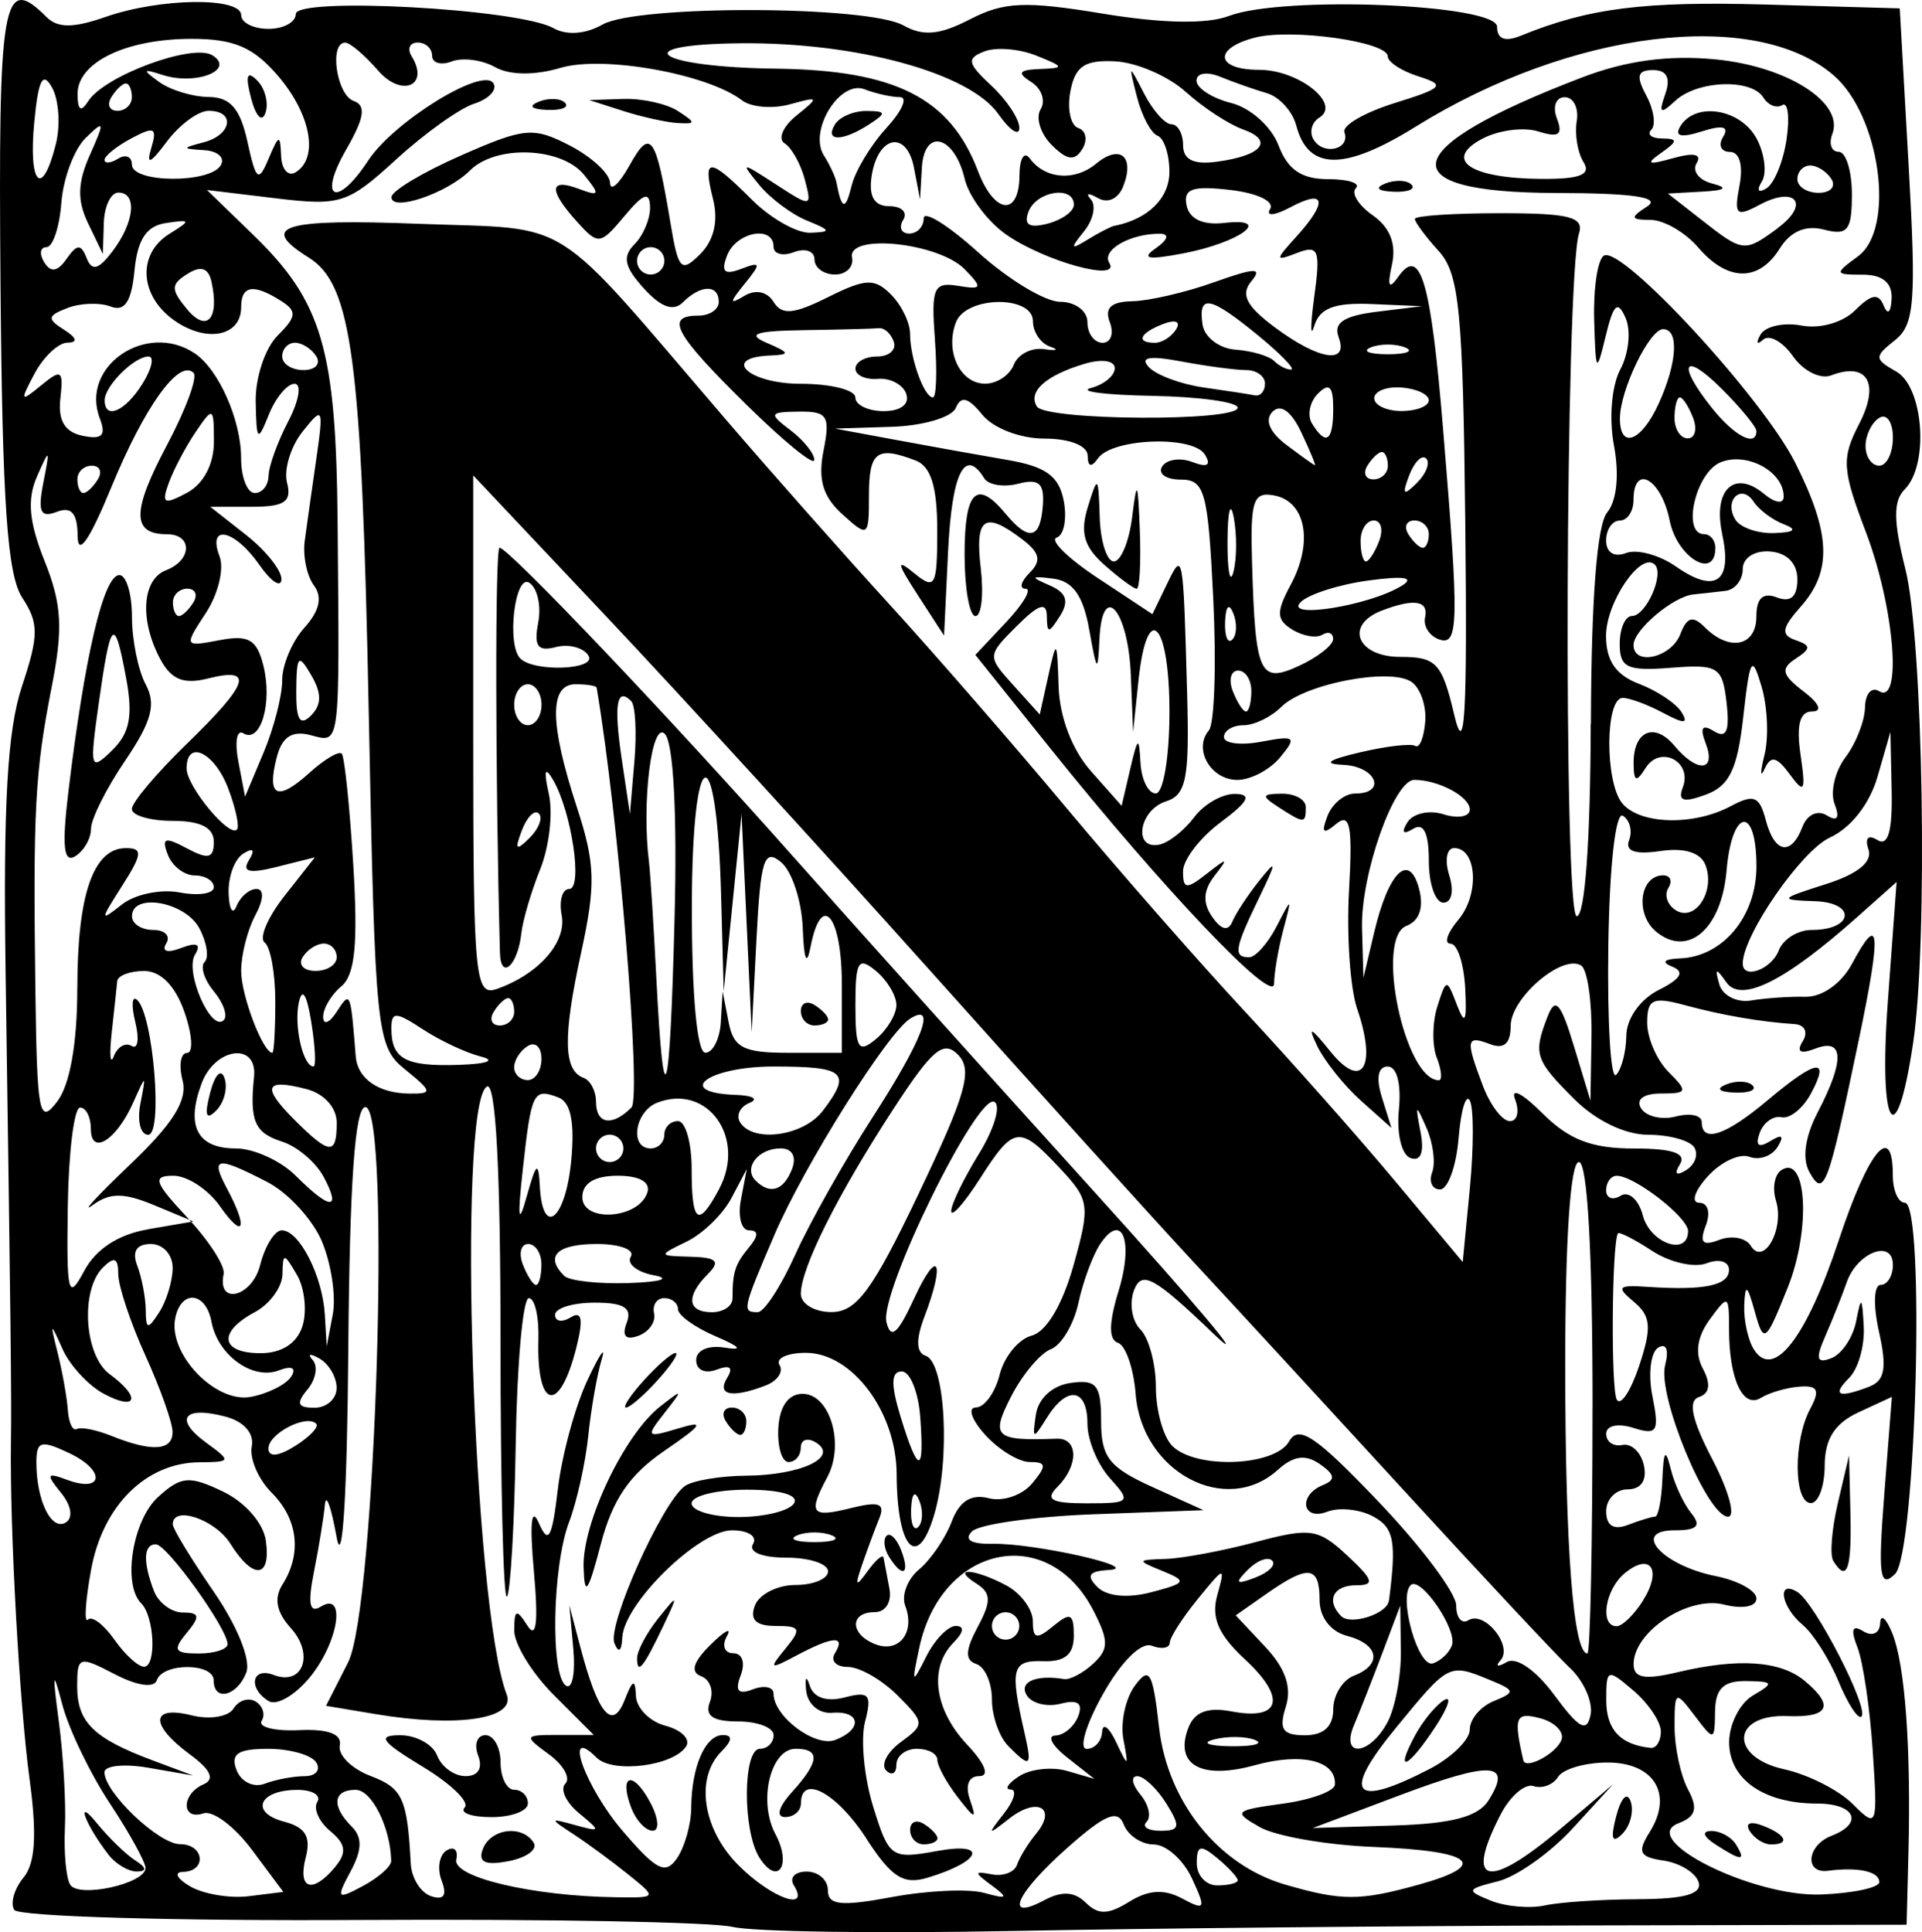 <?xml version="1.0" encoding="UTF-8" standalone="no"?>
<!-- Created with Inkscape (http://www.inkscape.org/) -->

<svg
   width="37.253mm"
   height="37.452mm"
   viewBox="0 0 37.253 37.452"
   version="1.1"
   id="svg997"
   inkscape:version="1.1 (c4e8f9ed74, 2021-05-24)"
   sodipodi:docname="ornaten3.svg"
   xmlns:inkscape="http://www.inkscape.org/namespaces/inkscape"
   xmlns:sodipodi="http://sodipodi.sourceforge.net/DTD/sodipodi-0.dtd"
   xmlns="http://www.w3.org/2000/svg"
   xmlns:svg="http://www.w3.org/2000/svg">
  <sodipodi:namedview
     id="namedview999"
     pagecolor="#ffffff"
     bordercolor="#666666"
     borderopacity="1.0"
     inkscape:pageshadow="2"
     inkscape:pageopacity="0.0"
     inkscape:pagecheckerboard="0"
     inkscape:document-units="mm"
     showgrid="false"
     inkscape:zoom="1.5385816"
     inkscape:cx="-203.10915"
     inkscape:cy="77.66894"
     inkscape:window-width="2506"
     inkscape:window-height="1403"
     inkscape:window-x="1974"
     inkscape:window-y="0"
     inkscape:window-maximized="1"
     inkscape:current-layer="layer1" />
  <defs
     id="defs994" />
  <g
     inkscape:label="Layer 1"
     inkscape:groupmode="layer"
     id="layer1"
     transform="translate(-192.245,-158.042)">
    <path
       style="fill:#000000;stroke-width:0.265"
       d="m 206.445,195.391 c -0.364,-0.095 -3.613,-0.156 -7.22,-0.135 -3.607,0.021 -6.624,-0.067 -6.704,-0.196 -0.08,-0.129 8.5e-4,-0.41 0.179,-0.625 0.229,-0.276 0.264,-0.833 0.118,-1.907 -0.197,-1.453 -0.386,-4.872 -0.361,-6.543 0.013,-0.846 -0.003,-2.223 -0.104,-9.128 -0.047,-3.232 0.035,-4.663 0.317,-5.512 0.329,-0.99 0.329,-1.225 0.005,-1.72 -0.289,-0.442 -0.385,-1.832 -0.42,-6.063 -0.046,-5.541 0.04,-6.041 0.888,-5.193 0.22,0.22 0.519,0.22 1.151,0 1.058,-0.369 2.626,-0.388 2.626,-0.033 0,0.146 0.238,0.265 0.529,0.265 0.291,0 0.529,-0.129 0.529,-0.287 0,-0.338 4.321,-0.103 4.991,0.272 0.26,0.146 0.623,0.119 0.956,-0.069 0.674,-0.382 5.139,-0.37 5.83,0.017 0.385,0.216 0.703,0.186 1.293,-0.119 0.656,-0.339 1.072,-0.357 2.571,-0.109 1.159,0.191 2.02,0.207 2.446,0.045 1.046,-0.398 5.197,-0.23 5.197,0.21 0,0.24 0.156,0.298 0.463,0.172 1.305,-0.533 2.378,-0.67 4.745,-0.603 l 2.597,0.074 0.172,3.043 c 0.15,2.645 0.115,3.088 -0.265,3.389 -0.405,0.32 -0.403,0.365 0.026,0.608 0.53,0.301 0.638,1.808 0.163,2.283 -0.224,0.224 -0.221,0.616 0.013,1.543 0.346,1.374 0.441,7.246 0.149,9.195 -0.33,2.201 -0.669,1.652 -0.49,-0.795 l 0.171,-2.333 -0.763,0.679 c -1.4,1.247 -2.252,1.672 -2.536,1.267 -0.203,-0.289 -0.229,-0.282 -0.137,0.038 0.063,0.218 0.34,0.359 0.615,0.313 0.275,-0.046 0.75,-0.079 1.055,-0.072 0.326,0.006 0.698,-0.259 0.904,-0.644 0.54,-1.01 0.572,-0.644 0.127,1.488 -0.596,2.858 -0.672,3.06 -0.954,2.557 -0.147,-0.263 -0.089,-0.687 0.162,-1.168 0.522,-1.001 0.506,-1.441 -0.044,-1.23 -0.296,0.114 -0.378,0.068 -0.249,-0.141 0.108,-0.174 0.04,-0.319 -0.155,-0.332 -0.654,-0.042 -1.406,-0.171 -2.132,-0.368 -0.62,-0.168 -0.728,-0.117 -0.728,0.342 0,0.296 0.187,0.726 0.416,0.955 0.378,0.378 0.365,0.416 -0.148,0.416 -0.339,0 -0.493,0.115 -0.386,0.288 0.098,0.158 0.402,0.229 0.677,0.157 0.275,-0.072 0.499,-0.023 0.499,0.109 0,0.415 0.461,0.263 1.275,-0.422 0.948,-0.798 1.222,-0.842 0.843,-0.135 -0.155,0.29 -0.412,0.498 -0.572,0.463 -0.159,-0.035 -0.35,0.102 -0.423,0.304 -0.09,0.247 -0.022,0.298 0.206,0.158 0.23,-0.142 0.275,-0.105 0.14,0.114 -0.11,0.178 -0.355,0.264 -0.545,0.191 -0.19,-0.073 -0.553,0.098 -0.808,0.379 -0.255,0.281 -0.329,0.511 -0.165,0.511 0.169,0 0.224,0.191 0.127,0.443 -0.128,0.333 -0.062,0.401 0.264,0.276 0.239,-0.092 0.513,-0.04 0.608,0.115 0.251,0.406 0.658,-0.328 0.488,-0.877 -0.075,-0.242 -0.026,-0.509 0.11,-0.593 0.491,-0.303 0.567,1.158 0.119,2.278 -0.43,1.074 -0.463,1.099 -0.637,0.474 -0.147,-0.53 -0.188,-0.555 -0.206,-0.131 -0.012,0.291 0.072,0.678 0.188,0.86 0.379,0.597 1.017,-0.225 1.643,-2.117 0.579,-1.748 1.049,-2.311 1.049,-1.257 0,0.291 0.105,0.529 0.233,0.529 0.399,0 0.218,6.8 -0.191,7.197 -0.296,0.287 -0.331,0.032 -0.208,-1.545 l 0.147,-1.889 -0.65,0.301 c -0.458,0.213 -0.65,0.516 -0.652,1.029 -0.001,0.4 -0.121,0.728 -0.267,0.728 -0.335,0 -0.345,-1.208 -0.015,-1.824 0.195,-0.364 0.15,-0.459 -0.203,-0.433 -0.249,0.018 -0.587,0.116 -0.751,0.218 -0.35,0.216 -0.618,-0.365 -0.618,-1.34 0,-0.659 -0.017,-0.667 -0.373,-0.181 -0.248,0.339 -0.293,0.659 -0.134,0.955 0.158,0.296 0.133,0.481 -0.076,0.55 -0.219,0.073 -0.14,0.44 0.262,1.212 0.317,0.609 0.453,1.107 0.302,1.107 -0.401,0 -1.375,-2.345 -1.22,-2.937 0.078,-0.297 0.022,-0.436 -0.135,-0.339 -0.147,0.091 -0.197,0.515 -0.111,0.943 0.137,0.686 0.093,0.759 -0.37,0.612 -0.301,-0.095 -0.526,-0.046 -0.526,0.115 0,0.155 0.142,0.253 0.315,0.216 0.173,-0.036 0.361,0.142 0.416,0.397 0.063,0.288 -0.056,0.463 -0.315,0.463 -0.229,0 -0.416,0.191 -0.416,0.425 0,0.279 0.144,0.37 0.419,0.265 0.23,-0.088 0.468,-0.161 0.529,-0.161 0.061,0 0.124,-0.327 0.141,-0.728 0.023,-0.554 0.062,-0.602 0.161,-0.198 0.071,0.291 0.251,0.678 0.399,0.86 0.2,0.246 0.117,0.331 -0.325,0.331 -0.851,0 -0.238,0.68 0.8,0.888 0.433,0.087 0.788,0.282 0.788,0.434 0,0.159 -0.268,0.209 -0.633,0.117 -0.689,-0.173 -1.748,0.526 -1.748,1.155 0,0.271 0.212,0.309 0.86,0.155 1.168,-0.277 1.985,-0.222 2.453,0.167 0.586,0.486 0.475,0.717 -0.33,0.685 -1.087,-0.043 -1.136,0.796 -0.06,1.032 0.459,0.101 1.055,0.403 1.324,0.672 0.475,0.475 0.486,0.447 0.389,-1.019 -0.054,-0.829 -0.188,-1.735 -0.296,-2.014 -0.138,-0.354 -0.104,-0.449 0.113,-0.315 0.175,0.108 0.317,0.04 0.326,-0.155 0.009,-0.19 0.116,-0.103 0.236,0.195 0.247,0.609 0.365,2.226 0.312,4.273 l -0.035,1.375 -6.284,0.014 c -3.456,0.008 -8.427,0.056 -11.046,0.107 -2.619,0.051 -5.06,0.015 -5.424,-0.08 z m 4.88,-0.659 c 0.446,0.124 0.473,0.099 0.147,-0.142 -0.353,-0.26 -0.353,-0.285 0,-0.218 0.218,0.042 0.437,-0.043 0.486,-0.187 0.049,-0.145 0.215,-0.414 0.368,-0.6 0.415,-0.5 0.026,-0.722 -0.517,-0.296 -0.427,0.335 -0.436,0.326 -0.106,-0.095 0.2,-0.255 0.259,-0.465 0.132,-0.467 -0.127,-0.002 -0.052,-0.119 0.166,-0.259 0.218,-0.14 0.635,-0.185 0.926,-0.101 l 0.529,0.154 -0.529,-0.416 c -0.291,-0.229 -0.393,-0.42 -0.227,-0.424 0.166,-0.005 0.366,-0.174 0.443,-0.375 0.097,-0.252 -0.009,-0.328 -0.339,-0.242 -0.264,0.069 -0.559,-0.004 -0.657,-0.162 -0.16,-0.259 0.175,-0.406 0.722,-0.316 0.114,0.019 0.369,-0.116 0.566,-0.299 0.303,-0.281 0.303,-0.444 0.002,-1.029 -0.881,-1.711 -2.949,-1.271 -3.374,0.719 -0.152,0.709 -0.141,0.723 0.133,0.175 0.164,-0.327 0.423,-0.595 0.575,-0.595 0.171,0 0.155,0.122 -0.04,0.318 -0.486,0.486 -0.38,1.302 0.258,1.981 0.352,0.375 0.444,0.612 0.236,0.612 -0.208,0 -0.277,0.179 -0.178,0.463 0.134,0.386 0.095,0.378 -0.236,-0.051 -0.219,-0.282 -0.398,-0.61 -0.398,-0.728 0,-0.118 -0.179,-0.214 -0.397,-0.214 -0.218,0 -0.397,0.139 -0.397,0.309 0,0.17 -0.089,0.22 -0.198,0.111 -0.109,-0.109 0.02,-0.357 0.286,-0.552 0.466,-0.34 0.463,-0.375 -0.067,-0.904 -0.303,-0.303 -0.736,-0.551 -0.963,-0.551 -0.227,0 -0.339,-0.119 -0.249,-0.265 0.216,-0.349 -0.036,-0.334 -0.745,0.043 -0.522,0.278 -0.543,0.266 -0.215,-0.132 0.318,-0.386 0.295,-0.44 -0.19,-0.44 -0.383,0 -0.506,-0.122 -0.401,-0.397 0.084,-0.218 0.437,-0.397 0.785,-0.397 0.348,0 0.633,-0.119 0.633,-0.265 0,-0.146 -0.364,-0.265 -0.809,-0.265 -0.472,0 -0.741,-0.11 -0.646,-0.265 0.09,-0.146 -0.093,-0.265 -0.407,-0.265 -0.645,0 -2.095,1.417 -2.127,2.079 -0.013,0.268 -0.072,0.31 -0.153,0.108 -0.141,-0.349 0.921,-2.718 1.364,-3.043 0.146,-0.107 0.682,-0.198 1.191,-0.202 1.068,-0.009 1.808,-0.362 1.351,-0.644 -0.161,-0.1 -0.293,-0.055 -0.293,0.099 0,0.154 -0.106,0.28 -0.237,0.28 -0.13,0 -0.219,-0.298 -0.198,-0.661 0.024,-0.42 0.196,-0.661 0.47,-0.661 0.531,-2.3e-4 0.821,0.975 0.48,1.613 -0.379,0.709 -0.314,0.794 0.454,0.602 0.543,-0.136 0.67,-0.092 0.555,0.193 -0.083,0.204 -0.233,0.608 -0.333,0.899 -0.147,0.426 -0.127,0.452 0.103,0.132 0.157,-0.218 0.296,-0.337 0.31,-0.265 0.013,0.073 0.064,0.341 0.113,0.595 0.051,0.264 -0.072,0.463 -0.285,0.463 -0.491,0 -0.48,0.431 0.015,0.622 0.46,0.176 0.775,-0.232 0.577,-0.747 -0.077,-0.201 0.044,-0.517 0.269,-0.704 0.225,-0.187 0.509,-0.603 0.631,-0.924 0.152,-0.401 0.379,-0.544 0.719,-0.456 0.273,0.071 0.651,-0.057 0.841,-0.286 0.287,-0.345 0.279,-0.415 -0.044,-0.415 -0.214,0 -0.604,-0.238 -0.867,-0.529 -0.263,-0.291 -0.344,-0.529 -0.178,-0.529 0.165,0 0.372,-0.286 0.46,-0.636 0.088,-0.35 0.368,-0.691 0.622,-0.757 0.283,-0.074 0.596,-0.601 0.808,-1.358 0.328,-1.171 0.314,-1.271 -0.266,-1.889 -0.786,-0.837 -0.887,-0.824 -1.548,0.208 -0.303,0.473 -0.553,0.755 -0.555,0.627 -0.002,-0.128 0.238,-0.625 0.533,-1.104 0.296,-0.479 0.434,-0.935 0.306,-1.013 -0.321,-0.199 -2.233,3.693 -2.095,4.266 0.084,0.349 0.219,0.234 0.539,-0.461 0.46,-0.999 0.609,-0.724 0.196,0.362 -0.167,0.44 -0.159,0.692 0.025,0.753 0.383,0.128 0.483,2.008 0.165,3.084 -0.323,1.089 -0.721,0.657 -0.727,-0.79 -0.005,-1.205 -0.862,-2.351 -1.759,-2.351 -0.362,0 -0.592,0.107 -0.511,0.237 0.081,0.13 -0.041,0.309 -0.271,0.397 -0.651,0.25 -0.952,0.189 -0.743,-0.15 0.124,-0.201 0.053,-0.256 -0.205,-0.158 -0.223,0.086 -0.396,0.006 -0.396,-0.183 0,-0.193 0.234,-0.296 0.551,-0.244 0.368,0.061 0.309,-0.012 -0.176,-0.22 -0.4,-0.171 -0.728,-0.407 -0.728,-0.525 0,-0.117 -0.119,-0.214 -0.265,-0.214 -0.146,0 -0.235,0.134 -0.198,0.298 0.036,0.164 -0.102,0.359 -0.307,0.433 -0.246,0.089 -0.322,0.003 -0.224,-0.254 0.11,-0.287 -0.052,-0.389 -0.619,-0.389 -0.423,0 -0.769,0.106 -0.769,0.236 0,0.13 0.136,0.152 0.303,0.049 0.216,-0.134 0.248,0.032 0.111,0.579 -0.328,1.308 -0.776,1.214 -0.737,-0.155 0.013,-0.439 -0.071,-0.797 -0.186,-0.797 -0.115,0 -0.229,1.273 -0.254,2.83 -0.025,1.556 -0.102,2.886 -0.17,2.955 -0.069,0.069 -0.125,-2.164 -0.125,-4.962 0,-3.324 -0.092,-5.03 -0.265,-4.923 -0.583,0.36 -0.265,10.103 0.385,11.783 0.183,0.474 -0.958,0.645 -2.539,0.38 l -0.963,-0.161 0.428,-0.842 c 0.533,-1.047 0.836,-10.763 0.335,-10.763 -0.202,0 -0.305,1.46 -0.331,4.696 -0.022,2.818 -0.113,4.273 -0.227,3.638 -0.104,-0.582 -0.206,-0.865 -0.227,-0.628 -0.021,0.236 -0.116,0.821 -0.211,1.298 -0.125,0.624 -0.087,0.815 0.132,0.679 0.504,-0.312 0.339,0.708 -0.225,1.384 -0.282,0.339 -0.635,0.54 -0.785,0.447 -0.408,-0.252 -0.327,-0.671 0.098,-0.507 0.567,0.217 0.791,-0.4 0.331,-0.909 -0.279,-0.308 -0.331,-0.577 -0.162,-0.843 0.381,-0.602 0.302,-1.27 -0.211,-1.783 -0.256,-0.256 -0.429,-0.658 -0.384,-0.892 0.05,-0.259 -0.152,-0.487 -0.515,-0.582 -0.808,-0.211 -0.997,0.048 -0.37,0.506 0.495,0.362 0.49,0.375 -0.133,0.381 -1.032,0.009 -1.868,0.838 -2.095,2.077 -0.112,0.612 -0.14,1.05 -0.062,0.972 0.078,-0.078 0.307,0.096 0.511,0.386 0.203,0.29 0.462,0.527 0.575,0.527 0.246,0 0.204,-0.972 -0.054,-1.229 -0.366,-0.366 -0.168,-1.612 0.328,-2.061 0.447,-0.405 0.602,-0.418 1.257,-0.105 0.427,0.204 0.783,0.611 0.831,0.95 0.105,0.736 -0.245,0.768 -0.685,0.064 -0.297,-0.476 -1.12,-0.754 -1.12,-0.378 0,0.083 0.357,0.669 0.793,1.303 0.459,0.666 0.726,1.328 0.633,1.569 -0.177,0.46 -0.632,0.57 -0.632,0.152 0,-0.343 -0.987,-0.346 -1.102,-0.003 -0.053,0.156 -0.381,0.109 -0.816,-0.117 -0.693,-0.36 -0.728,-0.349 -0.728,0.235 0,0.695 0.317,1.007 1.455,1.433 l 0.794,0.297 -0.86,-0.15 c -0.473,-0.083 -0.86,-0.044 -0.86,0.086 0,0.393 1.053,1.394 1.466,1.394 0.469,0 0.524,0.526 0.056,0.537 -0.182,0.004 -0.119,0.131 0.139,0.281 0.258,0.15 0.771,0.236 1.138,0.19 l 0.668,-0.083 -0.609,-0.817 c -0.335,-0.45 -0.758,-0.767 -0.94,-0.706 -0.432,0.146 -0.432,-0.373 0,-0.561 0.227,-0.099 0.144,-0.282 -0.265,-0.583 -0.779,-0.575 -0.76,-0.955 0.037,-0.755 0.348,0.087 0.713,0.028 0.812,-0.132 0.099,-0.16 0.292,-0.221 0.43,-0.135 0.138,0.085 0.19,0.253 0.115,0.374 -0.074,0.12 0.251,0.202 0.723,0.18 0.569,-0.026 0.836,0.075 0.791,0.298 -0.037,0.185 0.23,0.45 0.595,0.589 0.624,0.237 0.714,0.434 0.781,1.7 0.015,0.28 0.192,0.564 0.394,0.631 0.248,0.083 0.314,-0.015 0.204,-0.302 -0.09,-0.233 -0.046,-0.497 0.097,-0.585 0.143,-0.088 0.227,-0.008 0.187,0.178 -0.073,0.342 1.481,0.708 3.102,0.73 0.792,0.011 0.793,0.01 0.23,-0.443 -0.31,-0.25 -0.786,-0.6 -1.058,-0.778 -0.472,-0.309 -0.471,-0.317 0.035,-0.177 0.494,0.137 0.498,0.121 0.07,-0.232 -0.252,-0.208 -0.372,-0.466 -0.265,-0.572 0.107,-0.107 -0.037,-0.363 -0.319,-0.569 -0.491,-0.359 -0.483,-0.375 0.178,-0.375 h 0.692 l -0.773,-0.773 c -0.425,-0.425 -0.772,-0.991 -0.769,-1.257 0.003,-0.408 0.043,-0.422 0.258,-0.086 0.172,0.269 0.212,-0.073 0.123,-1.058 -0.084,-0.938 -0.049,-1.269 0.098,-0.931 0.184,0.422 0.255,0.293 0.367,-0.661 0.077,-0.652 0.335,-1.602 0.574,-2.112 0.239,-0.509 0.363,-0.688 0.274,-0.397 -0.088,0.291 -0.205,0.957 -0.259,1.48 -0.054,0.523 -0.222,1.275 -0.372,1.671 -0.326,0.858 -0.364,2.98 -0.057,3.17 0.119,0.074 0.182,-0.247 0.14,-0.712 l -0.077,-0.846 0.215,0.817 c 0.341,1.294 0.618,1.624 0.856,1.018 0.157,-0.402 0.204,-0.419 0.219,-0.079 0.01,0.238 0.269,0.498 0.574,0.578 0.306,0.08 0.486,0.258 0.401,0.396 -0.237,0.384 -1.423,0.535 -1.737,0.222 -0.664,-0.664 -0.223,0.573 0.508,1.425 0.657,0.766 0.83,0.851 1.054,0.519 0.148,-0.218 0.27,-0.655 0.272,-0.971 0.006,-0.799 0.272,-1.411 0.614,-1.411 0.193,0 0.184,0.105 -0.028,0.318 -0.515,0.515 -0.365,1.511 0.332,2.208 0.636,0.636 1.394,0.908 1.07,0.385 -0.09,-0.146 0.022,-0.265 0.249,-0.265 0.227,0 0.412,0.163 0.412,0.363 0,0.289 0.254,0.315 1.242,0.131 0.683,-0.128 1.487,-0.164 1.786,-0.081 z m -2.288,-1.057 c -0.574,-0.886 -1.268,-1.257 -1.268,-0.679 0,0.146 -0.138,0.265 -0.306,0.265 -0.183,0 -0.13,-0.194 0.132,-0.484 0.534,-0.59 0.555,-0.839 0.072,-0.839 -0.49,0 -0.732,1.019 -0.393,1.653 0.324,0.606 0.045,1.017 -0.31,0.456 -0.33,-0.522 -0.322,-2.109 0.01,-2.109 0.146,0 0.265,-0.119 0.265,-0.265 0,-0.146 -0.31,-0.265 -0.69,-0.265 -0.491,0 -0.648,-0.11 -0.544,-0.38 0.08,-0.209 0.004,-0.433 -0.17,-0.497 -0.215,-0.08 -0.156,-0.276 0.184,-0.612 0.275,-0.272 0.417,-0.346 0.315,-0.164 -0.102,0.182 -0.046,0.331 0.123,0.331 0.175,0 0.238,0.184 0.145,0.426 -0.117,0.305 -0.05,0.383 0.236,0.273 0.22,-0.084 0.4,-0.047 0.4,0.084 0,0.443 0.807,1.047 1.198,0.897 0.535,-0.205 0.491,-0.571 -0.064,-0.526 -0.255,0.021 -0.474,-0.168 -0.502,-0.431 -0.028,-0.261 0.003,-0.303 0.07,-0.095 0.075,0.234 0.328,0.319 0.676,0.228 0.477,-0.125 0.534,-0.057 0.396,0.471 -0.089,0.339 -0.018,1.079 0.157,1.645 0.307,0.993 0.351,1.023 1.244,0.86 0.997,-0.182 0.859,0.203 -0.187,0.518 -0.471,0.142 -0.701,-0.005 -1.191,-0.761 z m -7.434,0.206 c 0.154,-0.401 0.767,-0.477 0.987,-0.121 0.08,0.129 -0.141,0.289 -0.489,0.356 -0.454,0.087 -0.595,0.02 -0.498,-0.234 z m 8.282,-0.371 c 0,-0.154 0.119,-0.207 0.265,-0.117 0.146,0.09 0.265,0.216 0.265,0.28 0,0.064 -0.119,0.117 -0.265,0.117 -0.146,0 -0.265,-0.126 -0.265,-0.28 z m -5.402,-0.419 c -0.252,-0.657 0.026,-0.747 0.363,-0.117 0.163,0.304 0.185,0.552 0.05,0.552 -0.135,0 -0.321,-0.196 -0.412,-0.435 z m -3.232,-0.016 c 0.102,-0.102 -0.265,-0.459 -0.816,-0.792 -0.802,-0.486 -0.889,-0.607 -0.435,-0.608 0.312,-8e-4 0.636,0.177 0.719,0.396 0.084,0.218 0.331,0.397 0.549,0.397 0.244,0 0.338,-0.153 0.245,-0.397 -0.084,-0.218 -0.021,-0.397 0.141,-0.397 0.161,0 0.293,0.238 0.293,0.529 0,0.291 0.119,0.529 0.265,0.529 0.146,0 0.265,0.119 0.265,0.265 0,0.146 -0.318,0.265 -0.706,0.265 -0.388,0 -0.622,-0.084 -0.52,-0.186 z m 10.538,-1.19 c -0.175,-0.175 -0.318,-0.581 -0.318,-0.904 0,-0.323 -0.136,-0.632 -0.303,-0.687 -0.223,-0.074 -0.215,-0.264 0.027,-0.717 0.268,-0.501 0.263,-0.659 -0.028,-0.843 -0.508,-0.322 -0.029,-0.29 0.585,0.039 0.281,0.151 0.512,0.463 0.512,0.694 0,0.343 0.072,0.36 0.397,0.091 0.33,-0.274 0.397,-0.242 0.397,0.187 0,0.365 -0.174,0.51 -0.595,0.495 -0.604,-0.021 -0.646,0.138 -0.365,1.368 0.157,0.685 0.125,0.713 -0.31,0.278 z m 0.212,-2.328 c 0,-0.146 -0.119,-0.265 -0.265,-0.265 -0.146,0 -0.265,0.119 -0.265,0.265 0,0.146 0.119,0.265 0.265,0.265 0.146,0 0.265,-0.119 0.265,-0.265 z m -7.408,0.624 c 0,-0.142 0.185,-0.489 0.411,-0.772 0.388,-0.484 0.393,-0.476 0.097,0.148 -0.386,0.81 -0.508,0.96 -0.508,0.624 z m -1.037,-1.759 c -0.025,-0.862 0.787,-2.571 1.481,-3.116 0.449,-0.353 0.455,-0.345 0.088,0.122 -0.37,0.469 -0.353,0.488 0.265,0.301 0.529,-0.161 0.476,-0.075 -0.267,0.433 -0.68,0.465 -1.008,0.947 -1.235,1.816 -0.246,0.939 -0.314,1.03 -0.331,0.444 z m 5.921,-0.205 c -0.096,-0.155 -0.118,-0.339 -0.048,-0.408 0.069,-0.069 0.197,0.058 0.283,0.282 0.179,0.466 0.026,0.548 -0.234,0.126 z m -3.164,-2.628 c -0.09,-0.146 -0.037,-0.265 0.117,-0.265 0.154,0 0.28,0.119 0.28,0.265 0,0.146 -0.052,0.265 -0.117,0.265 -0.064,0 -0.19,-0.119 -0.28,-0.265 z m -1.587,-0.794 c 0.263,-0.291 0.538,-0.529 0.611,-0.529 0.073,0 -0.083,0.238 -0.347,0.529 -0.263,0.291 -0.538,0.529 -0.611,0.529 -0.073,0 0.083,-0.238 0.347,-0.529 z m 8.565,10.126 c 0.239,0.239 0.435,0.235 0.84,-0.018 0.371,-0.231 0.677,-0.251 1.024,-0.065 0.452,0.242 0.469,0.208 0.192,-0.389 -0.167,-0.36 -0.499,-0.655 -0.738,-0.656 -0.239,-0.001 -0.501,-0.176 -0.583,-0.388 -0.115,-0.299 -0.358,-0.199 -1.087,0.446 -1.005,0.89 -1.252,1.449 -0.45,1.02 0.338,-0.181 0.585,-0.165 0.8,0.05 z m 10.705,-0.068 c 0.904,-0.003 1.247,-0.101 1.17,-0.334 -0.06,-0.182 -0.364,-0.368 -0.675,-0.414 -0.474,-0.07 -0.518,-0.161 -0.268,-0.56 0.455,-0.729 0.081,-1.341 -0.82,-1.341 -0.433,0 -0.864,0.125 -0.959,0.279 -0.095,0.153 -0.308,0.233 -0.474,0.178 -0.166,-0.055 -0.453,0.19 -0.637,0.545 -0.713,1.375 -0.254,1.479 1.177,0.267 l 1.001,-0.848 -0.786,0.858 c -0.433,0.472 -1.083,0.932 -1.446,1.023 -0.612,0.154 -0.622,0.18 -0.14,0.375 0.286,0.115 0.758,0.157 1.049,0.093 0.291,-0.064 1.105,-0.118 1.808,-0.12 z m -0.424,-1.612 c 0.094,-0.358 0.213,-0.478 0.28,-0.28 0.064,0.191 -0.01,0.473 -0.164,0.627 -0.196,0.196 -0.231,0.093 -0.116,-0.347 z m -28.506,1.012 c 0.004,-0.11 -0.306,-0.674 -0.689,-1.253 -0.383,-0.579 -0.799,-1.441 -0.924,-1.917 -0.184,-0.699 -0.196,-0.636 -0.068,0.327 0.087,0.655 0.141,1.582 0.118,2.061 -0.022,0.479 0.023,0.974 0.102,1.101 0.163,0.264 1.449,-0.017 1.461,-0.32 z m -0.718,-0.263 c -0.451,-0.583 -0.658,-1.144 -0.226,-0.611 0.229,0.282 0.565,0.608 0.747,0.724 0.216,0.137 0.228,0.211 0.032,0.214 -0.164,0.002 -0.413,-0.145 -0.554,-0.327 z m 5.479,0.123 c -0.012,-0.649 -0.377,-1.38 -0.689,-1.38 -0.439,0 -0.474,0.316 -0.077,0.712 0.209,0.209 0.204,0.449 -0.02,0.867 -0.286,0.534 -0.268,0.556 0.24,0.284 0.302,-0.162 0.548,-0.379 0.546,-0.483 z m 19.92,0.457 c 1.383,-0.384 1.059,-0.653 -0.88,-0.73 -0.902,-0.036 -1.893,-0.208 -2.202,-0.383 -0.526,-0.298 -0.497,-0.327 0.439,-0.455 0.551,-0.075 1.007,-0.242 1.015,-0.371 0.027,-0.464 -0.642,-0.626 -1.551,-0.375 -1.043,0.288 -1.566,-0.006 -1.29,-0.725 0.118,-0.308 0.375,-0.406 0.835,-0.318 0.958,0.183 1.073,-0.258 0.262,-1.009 -0.516,-0.478 -0.658,-0.808 -0.537,-1.243 0.159,-0.569 0.145,-0.567 -0.374,0.069 -0.297,0.364 -0.543,0.747 -0.546,0.852 -0.003,0.105 -0.161,0.131 -0.35,0.058 -0.203,-0.078 -0.589,0.305 -0.943,0.934 -0.33,0.586 -0.473,1.066 -0.318,1.066 0.155,0 0.29,-0.149 0.3,-0.331 0.01,-0.182 0.132,-0.093 0.27,0.198 0.237,0.499 0.245,0.496 0.142,-0.054 -0.06,-0.321 0.039,-0.786 0.22,-1.034 0.284,-0.389 0.349,-0.279 0.471,0.802 0.163,1.443 1.146,2.671 2.441,3.048 1.104,0.321 1.444,0.321 2.596,0.001 z m 8.923,-0.05 c 1e-5,-0.204 -0.409,-0.294 -0.992,-0.218 -0.467,0.061 -0.413,-0.495 0.066,-0.678 0.632,-0.243 0.46,-0.625 -0.282,-0.625 -1.028,0 -1.702,-0.47 -1.702,-1.187 0,-0.351 0.208,-0.76 0.463,-0.909 0.414,-0.241 0.399,-0.271 -0.132,-0.278 -0.441,-0.006 -0.597,0.146 -0.604,0.587 -0.008,0.58 -0.018,0.582 -0.397,0.082 -0.372,-0.492 -0.388,-0.482 -0.388,0.216 0,0.401 0.117,0.948 0.26,1.215 0.198,0.37 0.154,0.526 -0.184,0.656 -0.804,0.309 1.444,1.432 2.764,1.381 0.621,-0.024 1.13,-0.133 1.13,-0.242 z m -3.175,-0.728 c -0.238,-0.154 -0.271,-0.258 -0.082,-0.261 0.173,-0.002 0.389,0.115 0.479,0.261 0.203,0.328 0.111,0.328 -0.397,0 z m 0.663,-0.262 c -0.093,-0.15 0.013,-0.194 0.249,-0.104 0.458,0.176 0.542,0.366 0.162,0.366 -0.137,0 -0.322,-0.118 -0.411,-0.262 z m -27.415,0.694 c 0.228,-0.275 0.205,-0.441 -0.097,-0.691 -0.218,-0.181 -0.332,-0.435 -0.252,-0.564 0.08,-0.129 -0.093,-0.235 -0.384,-0.235 -0.747,0 -0.931,0.44 -0.258,0.616 0.412,0.108 0.523,0.292 0.419,0.692 -0.163,0.623 0.13,0.716 0.573,0.183 z m 17.492,0.262 c 0,-0.055 -0.179,-0.248 -0.397,-0.429 -0.325,-0.27 -0.397,-0.252 -0.397,0.1 0,0.236 0.179,0.429 0.397,0.429 0.218,0 0.397,-0.045 0.397,-0.1 z m -1.384,-1.488 c -0.182,-0.291 -0.435,-0.529 -0.564,-0.529 -0.128,0 -0.101,0.16 0.061,0.355 0.162,0.195 0.216,0.433 0.121,0.529 -0.096,0.096 0.025,0.174 0.269,0.174 0.377,0 0.394,-0.079 0.113,-0.529 z m 6.246,-0.062 c 0.468,-0.742 0.057,-0.766 -1.712,-0.101 l -1.694,0.638 1.564,-0.048 c 1.136,-0.035 1.64,-0.169 1.843,-0.489 z m -22.949,-0.467 c 0.215,0 0.317,-0.119 0.227,-0.265 -0.09,-0.146 -0.51,-0.265 -0.933,-0.265 -0.588,0 -0.733,0.097 -0.612,0.412 0.087,0.227 0.331,0.346 0.542,0.265 0.211,-0.081 0.56,-0.147 0.775,-0.147 z m 21.804,-0.139 c 0.429,-0.222 0.781,-0.566 0.781,-0.765 0,-0.199 0.208,-0.447 0.463,-0.551 0.425,-0.173 0.42,-0.207 -0.066,-0.407 -0.805,-0.331 -0.796,-0.335 -1.838,0.936 -1.052,1.283 -0.824,1.555 0.66,0.787 z m -0.286,-0.64 c 0.151,-0.283 0.406,-0.595 0.566,-0.694 0.16,-0.099 0.086,0.133 -0.164,0.514 -0.53,0.808 -0.804,0.931 -0.402,0.18 z m 2.846,0.069 c 0.051,-0.154 -0.137,-0.341 -0.418,-0.414 -0.477,-0.125 -0.517,-0.025 -0.324,0.816 0.044,0.192 0.654,-0.138 0.742,-0.402 z m -5.942,0.008 c -0.179,-0.072 -0.536,-0.077 -0.794,-0.01 -0.257,0.067 -0.111,0.126 0.326,0.132 0.437,0.005 0.647,-0.05 0.468,-0.122 z m 2.565,-0.338 c 0.151,-0.281 0.269,-0.907 0.262,-1.389 l -0.012,-0.877 -0.35,0.926 c -0.192,0.509 -0.438,1.134 -0.546,1.389 -0.271,0.639 0.299,0.596 0.645,-0.049 z m 5.301,0.174 c 0,-0.186 -0.238,-0.542 -0.529,-0.791 -0.508,-0.435 -0.529,-0.428 -0.529,0.184 0,0.57 0.272,0.863 0.86,0.925 0.109,0.011 0.198,-0.131 0.198,-0.317 z m -6.35,-0.427 c 0,-0.275 0.179,-0.569 0.397,-0.653 0.56,-0.215 0.493,-0.611 -0.132,-0.775 -0.317,-0.083 -0.529,-0.361 -0.529,-0.692 0,-0.665 -0.214,-0.692 -1.019,-0.129 l -0.607,0.425 0.573,0.61 c 0.392,0.417 0.518,0.785 0.398,1.162 -0.139,0.438 -0.062,0.552 0.372,0.552 0.36,0 0.547,-0.171 0.547,-0.501 z m 4.588,-0.804 c -0.268,-0.254 -1.678,-1.762 -3.133,-3.349 -1.455,-1.588 -3.309,-3.601 -4.12,-4.474 -0.811,-0.873 -3.126,-3.433 -5.144,-5.689 -2.019,-2.256 -4.838,-5.339 -6.265,-6.852 l -2.595,-2.751 v 5.058 c 0,4.703 0.033,5.047 0.463,4.894 0.81,-0.287 1.353,-0.907 1.252,-1.43 -0.054,-0.278 0.012,-0.506 0.145,-0.506 0.27,0 0.049,-1.497 -0.313,-2.117 -0.157,-0.269 -0.183,-0.181 -0.081,0.275 0.083,0.369 0.008,1.024 -0.166,1.455 -0.174,0.431 -0.339,0.992 -0.367,1.246 -0.069,0.626 -0.401,0.926 -0.415,0.375 -0.091,-3.435 -0.096,-7.849 -0.008,-7.849 0.172,0 3.304,3.294 5.688,5.983 1.176,1.326 3.796,4.243 5.823,6.482 2.027,2.239 3.073,3.485 2.325,2.768 -1.149,-1.101 -1.388,-1.232 -1.537,-0.842 -0.097,0.254 -0.042,0.596 0.123,0.761 0.165,0.165 0.3,0.669 0.3,1.12 0,0.451 0.143,0.963 0.318,1.138 0.457,0.457 1.993,0.397 2.265,-0.089 0.184,-0.328 0.519,-0.102 1.733,1.171 0.828,0.868 1.505,1.772 1.505,2.01 0,0.238 0.106,0.367 0.235,0.287 0.314,-0.194 0.872,0.501 0.623,0.776 -0.108,0.119 -0.053,0.135 0.121,0.034 0.187,-0.108 0.566,0.156 0.926,0.644 0.476,0.646 0.628,0.729 0.699,0.38 0.05,-0.245 -0.129,-0.654 -0.397,-0.908 z m -2.286,-0.442 c 0.103,-0.31 -0.615,-1.352 -0.802,-1.163 -0.241,0.244 0.15,1.61 0.434,1.515 0.155,-0.052 0.32,-0.21 0.367,-0.352 z m -23.733,-0.022 c 0,-0.298 -1.174,-1.931 -1.389,-1.933 -0.24,-0.002 -0.254,0.338 -0.038,0.903 0.088,0.23 0.341,0.419 0.562,0.419 0.326,0 0.34,0.074 0.072,0.397 -0.275,0.332 -0.237,0.397 0.232,0.397 0.309,0 0.562,-0.082 0.562,-0.182 z m 26.458,-4.58 c 0,-2.999 -0.098,-4.763 -0.265,-4.763 -0.165,0 -0.265,1.488 -0.265,3.936 0,3.549 0.157,5.589 0.43,5.589 0.055,0 0.099,-2.143 0.099,-4.763 z m -3.947,3.742 c 0.15,-1.154 0.099,-1.419 -0.311,-1.638 -0.257,-0.137 -0.654,-0.178 -0.883,-0.09 -0.489,0.188 -0.572,-0.319 -0.085,-0.516 0.25,-0.101 0.235,-0.2 -0.06,-0.406 -0.28,-0.194 -0.511,-0.162 -0.815,0.112 -1.007,0.911 -2.636,0.043 -2.755,-1.468 -0.039,-0.497 -0.193,-0.944 -0.342,-0.994 -0.184,-0.061 -0.18,-0.385 0.01,-1.004 0.299,-0.974 0.069,-1.554 -0.359,-0.906 -0.142,0.214 -0.331,0.727 -0.42,1.14 -0.089,0.413 -0.329,0.814 -0.532,0.892 -0.203,0.078 -0.546,0.484 -0.763,0.903 -0.413,0.799 -0.331,0.878 0.876,0.833 0.42,-0.016 0.428,0.52 0.013,0.934 -0.247,0.247 -0.12,0.318 0.57,0.318 0.843,0 0.866,-0.024 0.45,-0.484 -0.241,-0.266 -0.438,-0.742 -0.438,-1.058 0,-0.692 -0.395,-0.748 -0.79,-0.111 -0.263,0.423 -0.281,0.418 -0.209,-0.066 0.047,-0.315 0.319,-0.563 0.671,-0.614 0.505,-0.072 0.593,0.037 0.593,0.741 0,0.698 0.154,0.895 0.992,1.275 l 0.992,0.45 -2.116,0.079 c -1.164,0.043 -2.23,0.193 -2.37,0.332 -0.162,0.162 -0.019,0.249 0.396,0.241 0.815,-0.016 2.953,0.467 2.251,0.508 -0.383,0.023 -0.439,0.107 -0.218,0.329 0.183,0.183 0.587,0.222 1.045,0.102 0.683,-0.179 0.702,-0.215 0.218,-0.412 -0.504,-0.205 -0.501,-0.217 0.062,-0.234 0.325,-0.01 1.112,-0.158 1.749,-0.328 1.056,-0.283 1.211,-0.26 1.773,0.265 0.507,0.472 0.537,0.574 0.169,0.574 -0.445,0 -0.589,0.299 -0.289,0.599 0.183,0.183 0.89,-0.044 0.922,-0.297 z m 4.926,-0.009 c 0.374,-0.599 0.141,-0.938 -0.359,-0.523 -0.38,0.316 -0.487,1.024 -0.154,1.024 0.111,0 0.342,-0.225 0.514,-0.501 z m -7.19,-0.771 c -0.082,-0.082 -0.295,-1.7e-4 -0.474,0.181 -0.259,0.261 -0.229,0.292 0.148,0.148 0.261,-0.099 0.408,-0.247 0.326,-0.329 z m -8.54,-0.491 c -0.182,-0.073 -0.48,-0.073 -0.661,0 -0.182,0.073 -0.033,0.133 0.331,0.133 0.364,0 0.513,-0.06 0.331,-0.133 z m -14.936,-0.824 c -0.293,-0.361 -0.277,-0.398 0.111,-0.253 0.717,0.269 0.762,-0.178 0.052,-0.514 -0.552,-0.261 -0.639,-0.236 -0.639,0.181 0,0.739 0.292,1.334 0.57,1.162 0.147,-0.091 0.108,-0.329 -0.094,-0.577 z m 16.638,0.156 c -0.085,-0.211 -0.147,-0.148 -0.16,0.16 -0.011,0.279 0.051,0.435 0.139,0.347 0.088,-0.088 0.097,-0.316 0.021,-0.507 z m -2.43,0.05 c 0.099,-0.16 -0.262,-0.265 -0.91,-0.265 -0.591,0 -1.074,0.119 -1.074,0.265 0,0.146 0.41,0.265 0.91,0.265 0.501,0 0.984,-0.119 1.074,-0.265 z m -9.261,-1.544 c -0.189,-0.189 -0.925,0.192 -0.925,0.48 0,0.174 0.19,0.157 0.517,-0.048 0.284,-0.178 0.468,-0.372 0.408,-0.432 z m 11.708,-0.131 c -0.036,-0.485 -0.198,-0.882 -0.358,-0.882 -0.209,-1.8e-4 -0.215,0.251 -0.022,0.882 0.343,1.119 0.464,1.119 0.38,2.6e-4 z m -14.492,0.286 c -0.003,-0.182 -0.241,-0.85 -0.529,-1.484 -0.288,-0.634 -0.523,-1.343 -0.523,-1.574 0,-0.312 -0.077,-0.344 -0.298,-0.123 -0.441,0.441 -0.361,1.705 0.132,2.066 0.615,0.45 0.532,0.726 -0.114,0.38 -0.299,-0.16 -0.66,-0.551 -0.801,-0.869 -0.236,-0.531 -0.244,-0.524 -0.092,0.083 0.091,0.364 0.179,0.861 0.196,1.105 0.017,0.244 0.095,0.408 0.173,0.364 0.078,-0.044 0.38,0.016 0.671,0.133 0.788,0.317 1.191,0.29 1.185,-0.081 z m 2.302,-1.069 c 0.104,-0.169 0.009,-0.216 -0.243,-0.119 -0.506,0.194 -1.184,-0.296 -1.304,-0.943 -0.108,-0.581 -0.586,-0.631 -0.702,-0.074 -0.145,0.694 0.781,1.661 1.465,1.53 0.336,-0.064 0.688,-0.242 0.783,-0.395 z m 0.879,0.224 c 0,-0.21 -0.149,-0.467 -0.331,-0.572 -0.182,-0.105 -0.242,-0.093 -0.135,0.026 0.108,0.119 0.064,0.376 -0.099,0.572 -0.226,0.272 -0.195,0.355 0.135,0.355 0.236,0 0.429,-0.172 0.429,-0.381 z m 25.143,-1.673 c -0.347,-0.287 -0.31,-0.328 0.257,-0.29 1.111,0.075 1.587,-0.024 1.587,-0.33 0,-0.163 -0.193,-0.219 -0.434,-0.126 -0.239,0.092 -0.715,-0.017 -1.058,-0.242 -0.343,-0.225 -0.641,-0.376 -0.662,-0.337 -0.118,0.228 -0.136,3.022 -0.021,3.221 0.076,0.131 0.272,-0.167 0.436,-0.661 0.245,-0.74 0.226,-0.959 -0.106,-1.234 z m 4.57,1.641 c 0.295,-0.113 0.338,-0.365 0.182,-1.058 -0.115,-0.512 -0.102,-0.91 0.032,-0.91 0.13,0 0.237,-0.175 0.237,-0.389 0,-0.507 -0.694,-0.243 -0.896,0.341 -0.085,0.245 -0.269,0.707 -0.409,1.027 -0.201,0.457 -0.176,0.551 0.112,0.441 0.202,-0.078 0.418,-0.399 0.48,-0.714 0.098,-0.501 0.116,-0.489 0.148,0.102 0.02,0.371 -0.107,0.818 -0.281,0.992 -0.345,0.345 -0.211,0.402 0.397,0.169 z m -30.376,-1.169 c 0.091,-0.288 0.043,-0.735 -0.106,-0.992 -0.252,-0.433 -0.273,-0.434 -0.281,-0.015 -0.004,0.25 -0.246,0.581 -0.537,0.737 -0.724,0.387 -0.665,0.794 0.114,0.794 0.409,0 0.704,-0.191 0.81,-0.524 z m 0.383,-1.63 c -0.178,-0.43 -0.658,-0.954 -1.067,-1.165 -0.979,-0.506 -1.107,-0.485 -0.779,0.127 0.417,0.78 0.327,1.004 -0.138,0.341 -0.227,-0.323 -0.631,-0.588 -0.9,-0.588 -0.415,0 -0.375,0.121 0.273,0.814 0.418,0.448 0.734,0.939 0.701,1.091 -0.132,0.617 0.551,0.449 0.708,-0.174 0.093,-0.37 0.282,-0.673 0.419,-0.673 0.339,0 0.79,0.885 0.834,1.636 l 0.036,0.613 0.118,-0.62 c 0.065,-0.341 -0.028,-0.972 -0.206,-1.402 z m -2.899,0.501 c 0.002,-0.255 -0.187,-0.463 -0.421,-0.463 -0.279,0 -0.37,0.144 -0.265,0.419 0.088,0.23 0.162,0.617 0.165,0.86 0.004,0.382 0.039,0.388 0.261,0.044 0.141,-0.218 0.258,-0.605 0.261,-0.86 z m 10.852,0.595 c 0,-0.516 0.048,-0.665 0.319,-0.992 0.187,-0.225 0.188,-0.331 0.002,-0.331 -0.15,0 -0.221,-0.268 -0.158,-0.595 l 0.114,-0.595 -0.299,0.567 c -0.165,0.312 -0.555,0.691 -0.867,0.842 -0.558,0.27 -0.557,0.275 0.081,0.293 0.504,0.014 0.578,0.088 0.331,0.335 -0.432,0.432 -0.399,0.741 0.079,0.741 0.218,0 0.397,-0.119 0.397,-0.265 z m 1.217,-0.854 c 0.277,-0.615 0.95,-1.81 1.495,-2.655 0.97,-1.502 1.252,-2.239 0.734,-1.919 -0.439,0.271 -2.057,2.848 -2.634,4.193 -0.621,1.449 -0.632,1.499 -0.323,1.499 0.123,0 0.451,-0.503 0.728,-1.118 z m 2.399,-1.199 c 0.909,-1.906 1.042,-2.375 0.759,-2.669 -0.285,-0.296 -0.5,-0.116 -1.264,1.058 -1.081,1.662 -1.787,3.073 -1.787,3.572 0,0.196 0.268,0.355 0.595,0.354 0.487,-0.002 0.796,-0.423 1.698,-2.315 z m -14.95,0.71 0.883,-0.152 -0.76,-0.316 c -0.589,-0.245 -0.857,-0.245 -1.191,-4.5e-4 -0.237,0.174 0.089,-0.18 0.725,-0.786 0.837,-0.798 1.117,-1.249 1.017,-1.633 -0.076,-0.292 -0.037,-0.531 0.087,-0.531 0.124,0 0.102,-0.357 -0.051,-0.794 -0.177,-0.507 -0.459,-0.794 -0.78,-0.794 -0.277,0 -0.511,0.089 -0.522,0.198 -0.01,0.109 -0.058,0.556 -0.106,0.992 -0.048,0.437 -0.03,0.644 0.041,0.461 0.07,-0.183 0.226,-0.272 0.345,-0.198 0.12,0.074 0.151,-0.134 0.071,-0.461 -0.081,-0.328 -0.065,-0.522 0.035,-0.431 0.313,0.284 0.504,2.614 0.214,2.614 -0.147,0 -0.216,-0.268 -0.152,-0.595 0.114,-0.591 0.113,-0.591 -0.139,-0.027 -0.327,0.733 -0.82,1.037 -0.82,0.506 0,-0.227 -0.094,-0.412 -0.209,-0.412 -0.115,0 -0.222,0.859 -0.238,1.908 -0.025,1.72 0.006,1.844 0.319,1.257 0.224,-0.421 0.659,-0.705 1.23,-0.804 z m 7.63,0.682 c 0,-0.218 -0.115,-0.397 -0.256,-0.397 -0.141,0 -0.188,0.179 -0.104,0.397 0.084,0.218 0.199,0.397 0.256,0.397 0.057,0 0.104,-0.179 0.104,-0.397 z m 2.179,0.21 c -0.33,-0.063 -0.531,-0.226 -0.447,-0.361 0.084,-0.135 -0.212,-0.246 -0.658,-0.246 -0.772,0 -1.014,0.236 -0.633,0.617 0.097,0.097 0.663,0.16 1.257,0.14 0.615,-0.021 0.822,-0.086 0.481,-0.151 z m 15.818,-3.385 c -0.076,-0.146 -0.175,0.182 -0.22,0.728 -0.045,0.546 -0.207,0.992 -0.359,0.992 -0.152,0 -0.221,-0.149 -0.153,-0.331 0.068,-0.182 0.019,-0.569 -0.109,-0.86 -0.21,-0.477 -0.222,-0.469 -0.116,0.081 0.075,0.39 0.005,0.572 -0.193,0.503 -0.174,-0.06 -0.274,-0.472 -0.227,-0.941 0.049,-0.493 -0.039,-0.834 -0.216,-0.834 -0.189,0 -0.231,0.22 -0.114,0.595 l 0.185,0.595 -0.589,-0.526 c -0.324,-0.289 -0.705,-0.766 -0.847,-1.058 -0.194,-0.401 -0.132,-0.376 0.254,0.103 0.615,0.764 0.905,0.301 0.518,-0.827 -0.136,-0.397 -0.207,-1.429 -0.158,-2.294 0.071,-1.25 0.021,-1.514 -0.247,-1.291 -0.256,0.213 -0.297,0.176 -0.17,-0.154 0.092,-0.239 0.333,-0.434 0.535,-0.434 0.623,0 0.408,-0.527 -0.227,-0.556 -0.406,-0.018 -0.303,-0.096 0.324,-0.243 0.506,-0.119 0.987,-0.175 1.07,-0.124 0.083,0.051 0.169,-0.163 0.193,-0.476 0.024,-0.313 -0.101,-0.66 -0.276,-0.771 -0.429,-0.272 -2.071,0.048 -2.514,0.491 -0.196,0.196 -0.526,0.356 -0.734,0.356 -0.208,0 -0.378,0.103 -0.378,0.228 0,0.125 0.327,0.166 0.728,0.09 0.653,-0.124 0.69,-0.093 0.364,0.301 -0.2,0.242 -0.574,0.44 -0.832,0.44 -0.517,0 -0.86,-0.598 -0.552,-0.96 0.108,-0.127 0.146,-1.272 0.085,-2.546 -0.101,-2.083 -0.164,-2.315 -0.63,-2.315 -0.285,0 -0.447,-0.114 -0.361,-0.253 0.086,-0.139 0.351,-0.178 0.588,-0.087 0.29,0.111 0.369,0.063 0.239,-0.147 -0.231,-0.374 -1.797,-0.316 -2.072,0.077 -0.127,0.181 -0.196,0.163 -0.198,-0.053 -0.002,-0.194 -0.349,-0.331 -0.835,-0.331 -0.471,0 -0.994,-0.2 -1.207,-0.463 -0.274,-0.337 -0.414,-0.373 -0.514,-0.132 -0.076,0.182 -0.634,0.347 -1.24,0.366 l -1.102,0.035 1.191,0.221 c 0.655,0.122 1.625,0.296 2.157,0.387 0.741,0.128 0.994,0.312 1.086,0.793 0.066,0.344 0.004,0.665 -0.138,0.712 -0.141,0.047 0.218,0.401 0.8,0.785 l 1.057,0.699 0.279,-0.578 c 0.316,-0.654 0.317,-0.651 0.394,2.138 0.045,1.626 -0.018,1.944 -0.41,2.068 -0.522,0.166 -0.645,0.941 -0.132,0.839 0.182,-0.036 0.486,-0.275 0.676,-0.529 0.19,-0.255 0.547,-0.459 0.794,-0.455 0.334,0.006 0.263,0.147 -0.28,0.551 -0.4,0.299 -0.728,0.726 -0.728,0.95 0,0.35 0.065,0.356 0.463,0.044 0.406,-0.318 0.424,-0.313 0.147,0.043 -0.219,0.282 -0.233,0.524 -0.046,0.794 0.176,0.254 0.312,0.287 0.391,0.095 0.067,-0.161 0.302,-0.518 0.522,-0.794 0.346,-0.433 0.344,-0.386 -0.01,0.346 -0.47,0.971 -0.497,1.138 -0.186,1.138 0.123,0 0.362,-0.268 0.531,-0.595 0.3,-0.583 0.303,-0.582 0.131,0.066 -0.096,0.364 -0.176,0.832 -0.178,1.041 -0.003,0.426 -2.151,-1.834 -4.342,-4.567 l -1.448,-1.806 0.603,-0.641 c 0.331,-0.353 0.498,-0.641 0.371,-0.641 -0.127,0 -0.093,-0.139 0.077,-0.308 0.235,-0.235 0.2,-0.391 -0.146,-0.653 -0.729,-0.554 -0.916,-0.422 -0.8,0.564 0.059,0.509 0.013,0.926 -0.103,0.926 -0.116,0 -0.211,-0.536 -0.211,-1.191 0,-1.238 0.232,-1.47 0.794,-0.794 0.453,0.546 0.674,0.497 0.723,-0.159 0.032,-0.429 -0.076,-0.525 -0.473,-0.422 -0.283,0.074 -0.581,0.027 -0.663,-0.105 -0.376,-0.609 -0.627,-0.104 -0.7,1.405 l -0.079,1.645 -0.509,-0.785 c -0.41,-0.632 -0.423,-0.714 -0.066,-0.422 0.403,0.33 0.443,0.254 0.443,-0.832 0,-0.845 -0.122,-1.242 -0.419,-1.355 -0.75,-0.288 -0.904,-0.173 -0.904,0.674 0,0.811 -0.015,0.822 -0.517,0.367 -0.377,-0.341 -0.475,-0.674 -0.364,-1.232 0.134,-0.672 0.077,-0.763 -0.476,-0.756 -0.579,0.008 -0.592,0.036 -0.165,0.36 0.255,0.193 0.463,0.453 0.463,0.577 0,0.124 -0.595,-0.361 -1.323,-1.078 -1.391,-1.37 -1.579,-1.72 -0.926,-1.72 0.218,0 0.397,-0.119 0.397,-0.265 0,-0.342 -0.349,-0.339 -0.694,0.006 -0.185,0.185 -0.427,0.099 -0.761,-0.271 -0.376,-0.415 -0.418,-0.614 -0.179,-0.853 0.171,-0.171 0.307,-0.496 0.302,-0.721 -0.007,-0.31 -0.128,-0.267 -0.497,0.175 -0.468,0.56 -0.507,0.565 -0.917,0.111 -0.557,-0.616 -0.544,-0.856 0.034,-0.639 0.405,0.152 0.418,0.118 0.1,-0.273 -0.437,-0.538 -1.708,-0.586 -2.21,-0.084 -0.444,0.444 -1.53,0.812 -1.522,0.516 0.003,-0.119 0.61,-0.482 1.347,-0.806 1.236,-0.543 1.401,-0.558 2.11,-0.192 0.423,0.219 0.774,0.544 0.779,0.722 0.005,0.178 0.175,0.026 0.378,-0.338 0.409,-0.735 0.509,-0.593 0.796,1.13 0.15,0.902 0.206,0.958 0.577,0.587 0.265,-0.265 0.352,-0.643 0.246,-1.064 -0.206,-0.821 -0.08,-0.82 0.748,0.008 0.364,0.364 0.875,0.654 1.137,0.645 0.412,-0.015 0.403,-0.046 -0.063,-0.235 -0.296,-0.12 -0.713,-0.431 -0.926,-0.691 -0.371,-0.453 -0.358,-0.453 0.32,-0.013 0.691,0.449 0.704,0.447 0.563,-0.09 -0.079,-0.303 -0.256,-0.62 -0.392,-0.704 -0.137,-0.085 -0.033,-0.327 0.23,-0.539 0.448,-0.361 0.44,-0.374 -0.129,-0.217 -0.334,0.092 -0.751,0.057 -0.926,-0.077 -0.664,-0.512 -2.689,-0.876 -3.515,-0.631 -0.507,0.15 -0.989,0.145 -1.273,-0.014 -0.251,-0.141 -0.628,-0.19 -0.838,-0.11 -0.209,0.08 -0.381,0.031 -0.381,-0.11 0,-0.141 -0.126,-0.256 -0.28,-0.256 -0.154,0 -0.207,0.119 -0.117,0.265 0.354,0.573 -0.192,0.806 -0.65,0.278 -0.259,-0.298 -0.546,-0.542 -0.638,-0.542 -0.315,0 -0.168,1.014 0.163,1.131 0.248,0.087 0.211,0.325 -0.147,0.948 -0.553,0.961 -0.182,1.14 0.43,0.207 0.494,-0.754 2.225,-1.823 2.426,-1.498 0.079,0.128 -0.087,0.305 -0.368,0.395 -0.282,0.089 -0.962,0.575 -1.513,1.079 -0.941,0.861 -1.082,0.907 -2.336,0.756 l -1.335,-0.161 0.891,0.863 c 1.345,1.302 1.613,2.216 1.642,5.591 0.038,4.414 0.057,4.264 -0.526,4.112 -0.355,-0.093 -0.549,0.033 -0.651,0.421 -0.202,0.772 0.005,0.875 0.628,0.312 0.293,-0.265 0.576,-0.433 0.63,-0.373 0.053,0.06 0.154,1.032 0.223,2.16 0.093,1.523 0.034,2.127 -0.231,2.348 -0.196,0.163 -0.355,0.431 -0.353,0.595 0.002,0.164 0.119,0.12 0.261,-0.099 0.267,-0.413 0.269,-0.409 0.37,0.86 0.035,0.438 0.442,0.719 1.048,0.724 0.447,0.004 0.439,-0.039 -0.087,-0.465 -0.561,-0.454 -0.584,-0.679 -0.709,-6.945 -0.137,-6.844 -0.326,-8.271 -1.163,-8.794 -0.982,-0.613 -0.509,-0.757 2.151,-0.654 3.027,0.117 2.482,-0.231 5.921,3.778 0.868,1.012 2.297,2.627 3.175,3.588 0.878,0.962 2.43,2.747 3.449,3.967 1.019,1.22 2.574,2.993 3.455,3.94 0.882,0.947 2.192,2.426 2.91,3.286 l 1.307,1.564 0.138,-1.432 c 0.076,-0.788 0.076,-1.551 0,-1.697 z m -3.71,-5.689 c -0.339,-0.219 -0.33,-0.257 0.066,-0.261 0.255,-0.002 0.463,0.115 0.463,0.261 0,0.323 -0.03,0.323 -0.529,0 z m -3.376,-4.696 c -0.396,-0.35 -0.474,-0.625 -0.32,-1.124 0.192,-0.622 0.205,-0.611 0.23,0.198 0.015,0.473 0.138,0.86 0.274,0.86 0.136,0 0.296,-0.387 0.355,-0.86 0.092,-0.745 0.112,-0.71 0.149,0.265 0.023,0.618 -0.004,1.124 -0.061,1.124 -0.057,0 -0.339,-0.208 -0.627,-0.463 z m -9.324,-8.797 -0.661,-0.212 0.661,-0.022 c 0.364,-0.012 0.84,0.093 1.058,0.234 0.353,0.228 0.353,0.254 0,0.234 -0.218,-0.012 -0.695,-0.118 -1.058,-0.234 z m -1.637,-0.181 c 0.191,-0.076 0.419,-0.067 0.507,0.021 0.088,0.088 -0.068,0.15 -0.347,0.139 -0.308,-0.013 -0.371,-0.075 -0.16,-0.16 z m 22.275,21.892 c 0,-0.267 -1.039,-1.073 -1.382,-1.073 -0.113,0 -0.206,0.126 -0.206,0.28 0,0.154 0.127,0.202 0.282,0.106 0.155,-0.096 0.348,0.075 0.428,0.381 0.142,0.543 0.877,0.8 0.877,0.306 z m -22.256,-0.875 c 0.053,1.015 0.499,0.654 0.609,-0.493 0.07,-0.74 -0.009,-1.132 -0.248,-1.223 -0.488,-0.187 -0.525,-0.112 -0.69,1.386 -0.107,0.969 -0.086,1.111 0.076,0.529 0.183,-0.655 0.227,-0.69 0.253,-0.198 z m 2.083,0.132 c 0.068,-0.207 -0.146,-0.331 -0.575,-0.331 -0.445,0 -0.684,0.145 -0.684,0.415 0,0.498 1.091,0.424 1.258,-0.085 z m 1.393,-0.076 c 0.53,-0.99 -0.225,-2.046 -1.196,-1.673 -0.441,0.169 -0.548,0.889 -0.132,0.889 0.146,0 0.265,-0.119 0.265,-0.265 0,-0.146 0.119,-0.265 0.265,-0.265 0.146,0 0.265,0.417 0.265,0.926 0,1.06 0.126,1.151 0.535,0.387 z m -7.669,-0.237 c -0.15,-0.281 -0.512,-0.587 -0.803,-0.679 -0.531,-0.169 -0.631,-0.398 -0.543,-1.257 0.069,-0.679 -0.757,-0.572 -1.018,0.132 -0.308,0.827 -0.081,1.257 0.664,1.257 0.348,0 0.871,0.238 1.162,0.529 0.67,0.67 0.891,0.677 0.539,0.018 z m -2.197,-1.627 c 0.094,-0.358 0.213,-0.478 0.28,-0.28 0.064,0.191 -0.01,0.473 -0.164,0.627 -0.196,0.196 -0.231,0.093 -0.116,-0.347 z m 11.279,1.476 c 0.091,-0.237 0.002,-0.397 -0.221,-0.397 -0.435,0 -0.73,0.38 -0.485,0.625 0.279,0.279 0.544,0.193 0.706,-0.228 z m 17.488,-0.415 c -0.084,-0.135 -0.486,-0.246 -0.894,-0.246 -0.449,0 -1.018,-0.275 -1.44,-0.698 -0.756,-0.756 -0.792,-0.868 -0.509,-1.596 0.149,-0.385 0.254,-0.267 0.509,0.574 l 0.321,1.058 0.02,-1.241 c 0.011,-0.683 -0.079,-1.303 -0.201,-1.378 -0.367,-0.227 -1.366,0.629 -1.366,1.171 0,0.341 -0.129,0.456 -0.397,0.354 -0.467,-0.179 -0.482,-0.09 -0.139,0.813 0.142,0.373 0.376,0.679 0.521,0.679 0.145,0 0.19,-0.19 0.1,-0.423 -0.09,-0.236 0.142,-0.118 0.525,0.265 0.517,0.517 0.957,0.688 1.774,0.688 0.753,0 1.028,0.093 0.897,0.305 -0.118,0.191 -0.072,0.234 0.121,0.114 0.17,-0.105 0.241,-0.302 0.158,-0.438 z m -20.758,0.018 c 0,-0.146 -0.119,-0.265 -0.265,-0.265 -0.146,0 -0.265,0.119 -0.265,0.265 0,0.146 0.119,0.265 0.265,0.265 0.146,0 0.265,-0.119 0.265,-0.265 z m -5.556,-0.498 c 0,-0.291 -0.242,-0.562 -0.584,-0.651 -0.811,-0.212 -0.876,-0.045 -0.232,0.598 0.68,0.68 0.816,0.688 0.816,0.053 z m 9.421,-0.229 c 0.567,-0.747 0.442,-0.86 -0.955,-0.86 -1.273,0 -1.944,0.507 -0.728,0.55 0.327,0.011 0.446,0.081 0.263,0.155 -0.183,0.074 -0.265,0.243 -0.183,0.376 0.25,0.405 1.229,0.27 1.602,-0.221 z m -14.448,-2.383 c 0,-1.812 0.312,-2.71 0.941,-2.71 0.331,0 0.32,0.115 -0.071,0.728 -0.433,0.679 -0.434,0.703 -0.008,0.366 0.251,-0.199 0.755,-0.305 1.12,-0.235 0.365,0.07 0.663,0.024 0.663,-0.101 0,-0.125 -0.166,-0.228 -0.369,-0.228 -0.203,0 -0.438,-0.181 -0.523,-0.403 -0.126,-0.329 -0.058,-0.351 0.369,-0.123 0.416,0.222 0.523,0.196 0.523,-0.126 0,-0.275 -0.257,-0.406 -0.794,-0.406 -0.437,0 -0.794,-0.104 -0.794,-0.23 0,-0.127 0.476,-0.692 1.058,-1.257 1.217,-1.181 1.322,-1.5 0.419,-1.273 -0.475,0.119 -0.713,0.023 -0.926,-0.374 -0.405,-0.757 -0.355,-1.545 0.111,-1.724 0.506,-0.194 0.518,-0.698 0.016,-0.698 -0.681,0 -0.681,-0.442 -0.001,-1.722 0.367,-0.691 0.601,-1.323 0.519,-1.405 -0.281,-0.281 -0.952,0.654 -1.596,2.221 -0.419,1.019 -0.646,1.349 -0.651,0.943 -0.004,-0.447 -0.12,-0.58 -0.406,-0.47 -0.315,0.121 -0.37,1.6e-4 -0.259,-0.567 0.132,-0.671 0.123,-0.679 -0.124,-0.117 -0.194,0.442 -0.154,0.881 0.148,1.637 0.335,0.836 0.361,1.302 0.138,2.439 -0.324,1.652 -0.363,2.37 -0.316,5.903 0.032,2.387 0.073,2.596 0.424,2.132 0.247,-0.327 0.388,-1.127 0.388,-2.2 z m -0.175,-3.794 c 0.319,-2.655 0.685,-4.208 0.99,-4.208 0.134,0 0.244,0.365 0.244,0.811 0,0.446 0.12,1.035 0.266,1.309 0.206,0.385 0.116,0.718 -0.397,1.475 -0.365,0.537 -0.663,1.132 -0.663,1.322 0,0.189 -0.138,0.429 -0.306,0.533 -0.225,0.139 -0.26,-0.191 -0.134,-1.241 z m 1.118,-2.228 c -0.226,-1.207 -0.297,-1.136 -0.532,0.533 -0.175,1.244 -0.16,1.297 0.264,0.883 0.344,-0.336 0.408,-0.671 0.268,-1.416 z m 9.796,8.341 c 0.2,-0.2 -0.252,-5.66 -0.674,-8.139 -0.006,-0.036 -0.19,-0.066 -0.408,-0.066 -0.512,0 -0.505,0.761 0.023,2.376 0.36,1.102 0.372,1.504 0.084,2.828 -0.356,1.635 -0.343,2.281 0.049,2.425 0.132,0.049 0.24,0.257 0.24,0.463 0,0.436 0.311,0.487 0.685,0.113 z m -1.743,-0.945 c 0,-0.227 -0.119,-0.339 -0.265,-0.249 -0.146,0.09 -0.265,0.276 -0.265,0.412 0,0.137 0.119,0.249 0.265,0.249 0.146,0 0.265,-0.186 0.265,-0.412 z m 2.39,-6.299 c -0.254,-0.254 -0.45,1.326 -0.307,2.479 0.027,0.218 0.091,1.23 0.143,2.249 0.144,2.836 0.262,2.448 0.354,-1.169 0.051,-2.02 -0.022,-3.391 -0.19,-3.559 z m 14.963,6.278 c -0.092,-0.239 -0.087,-0.685 0.011,-0.992 0.175,-0.55 0.181,-0.55 0.381,-0.029 0.156,0.404 0.193,0.326 0.159,-0.33 -0.025,-0.473 -0.152,-0.86 -0.284,-0.86 -0.132,-2.9e-4 -0.063,-0.209 0.152,-0.464 0.414,-0.49 0.361,-1.389 -0.082,-1.389 -0.145,0 -0.187,0.238 -0.095,0.529 0.096,0.304 0.048,0.529 -0.114,0.529 -0.155,0 -0.282,-0.364 -0.282,-0.809 0,-0.544 -0.1,-0.748 -0.305,-0.621 -0.193,0.119 -0.233,0.072 -0.11,-0.127 0.107,-0.174 0.424,-0.244 0.702,-0.155 0.279,0.088 0.507,0.046 0.507,-0.093 0,-0.25 -0.608,-0.575 -1.076,-0.575 -0.393,0 -1.042,1.845 -1.013,2.877 l 0.027,0.96 0.209,-0.884 c 0.278,-1.176 0.681,-1.563 0.871,-0.837 0.094,0.359 0.005,0.617 -0.246,0.714 -0.613,0.235 -0.034,2.992 0.628,2.992 0.07,0 0.053,-0.195 -0.038,-0.434 z m 3.674,-0.431 c 0.005,-0.33 0.27,-0.703 0.627,-0.882 0.429,-0.215 0.51,-0.353 0.265,-0.451 -0.223,-0.089 -0.166,-0.149 0.154,-0.162 0.828,-0.034 1.476,-0.817 1.476,-1.782 0,-1.196 -0.476,-1.13 -0.579,0.08 -0.096,1.131 -0.749,1.696 -1.367,1.183 -0.412,-0.342 -0.317,-1.09 0.138,-1.09 0.139,0 0.183,0.111 0.1,0.246 -0.084,0.135 -0.018,0.329 0.146,0.431 0.375,0.232 0.768,-0.369 0.574,-0.876 -0.093,-0.243 -0.407,-0.341 -0.874,-0.272 -0.493,0.072 -0.689,0.004 -0.606,-0.213 0.068,-0.176 0.013,-0.388 -0.121,-0.471 -0.141,-0.087 -0.26,0.975 -0.282,2.531 -0.021,1.475 0.047,2.595 0.151,2.491 0.105,-0.105 0.194,-0.448 0.198,-0.762 z m -25.489,-0.26 c -0.086,-0.537 -0.176,-0.68 -0.241,-0.381 -0.099,0.455 0.081,1.241 0.284,1.241 0.052,0 0.033,-0.387 -0.043,-0.86 z m 3.283,0.667 c -0.285,-0.072 -0.791,-0.31 -1.124,-0.529 -0.523,-0.343 -0.606,-0.345 -0.606,-0.014 0,0.591 0.272,0.739 1.301,0.705 0.56,-0.018 0.736,-0.085 0.43,-0.162 z m -3.98,-1.064 c 0,-0.546 -0.093,-1.061 -0.206,-1.145 -0.113,-0.084 0.059,-0.49 0.383,-0.902 l 0.589,-0.749 -0.736,0.185 c -0.537,0.135 -0.683,0.099 -0.54,-0.131 0.123,-0.2 0.083,-0.247 -0.11,-0.127 -0.168,0.104 -0.296,0.45 -0.285,0.768 0.011,0.319 0.081,0.431 0.154,0.249 0.073,-0.182 0.247,-0.331 0.385,-0.331 0.152,0 0.143,0.203 -0.022,0.512 -0.151,0.281 -0.274,0.766 -0.274,1.076 0,0.477 0.423,1.587 0.605,1.587 0.031,0 0.057,-0.446 0.057,-0.992 z m 8.635,0.397 0.036,-0.595 0.115,0.595 c 0.096,0.497 0.287,0.595 1.155,0.595 h 1.04 v -1.323 c 0,-1.342 -0.397,-1.818 -0.607,-0.728 -0.074,0.382 -0.128,0.252 -0.151,-0.364 -0.02,-0.528 -0.209,-1.103 -0.42,-1.279 -0.328,-0.273 -0.398,-0.056 -0.477,1.489 l -0.093,1.808 -0.098,-2.117 -0.098,-2.117 -0.173,1.72 -0.173,1.72 -0.05,-1.852 c -0.085,-3.169 -0.562,-3.002 -0.567,0.198 -0.002,1.722 0.1,2.844 0.261,2.844 0.146,0 0.281,-0.268 0.301,-0.595 z m 1.551,-0.214 c 0,-0.154 0.119,-0.207 0.265,-0.117 0.146,0.09 0.265,0.216 0.265,0.28 0,0.064 -0.119,0.117 -0.265,0.117 -0.146,0 -0.265,-0.126 -0.265,-0.28 z m 1.852,-0.117 c 0,-0.183 -0.179,-0.48 -0.397,-0.661 -0.341,-0.283 -0.397,-0.189 -0.397,0.661 0,0.851 0.056,0.944 0.397,0.661 0.218,-0.181 0.397,-0.479 0.397,-0.661 z m -13.229,-0.265 c -0.187,-0.225 -0.268,-0.482 -0.179,-0.57 0.088,-0.088 0.042,-0.383 -0.104,-0.655 -0.275,-0.513 -1.304,-0.695 -1.304,-0.23 0,0.146 0.186,0.265 0.412,0.265 0.227,0 0.34,0.118 0.251,0.262 -0.096,0.155 0.023,0.191 0.292,0.087 0.304,-0.117 0.392,-0.074 0.266,0.13 -0.204,0.331 0.314,1.513 0.557,1.27 0.082,-0.082 -0.004,-0.333 -0.191,-0.558 z m 5.821,0.397 c 0,-0.146 -0.052,-0.265 -0.117,-0.265 -0.064,0 -0.19,0.119 -0.28,0.265 -0.09,0.146 -0.037,0.265 0.117,0.265 0.154,0 0.28,-0.119 0.28,-0.265 z m -3.44,-1.058 c 0,-0.146 -0.112,-0.265 -0.249,-0.265 -0.137,0 -0.323,0.119 -0.412,0.265 -0.09,0.146 0.022,0.265 0.249,0.265 0.227,0 0.412,-0.119 0.412,-0.265 z m 27.95,-0.132 c 0.084,-0.218 0.371,-0.397 0.638,-0.397 0.81,0 0.875,-0.527 0.069,-0.557 -0.711,-0.026 -0.702,-0.041 0.207,-0.331 0.619,-0.197 0.907,-0.431 0.826,-0.671 -0.076,-0.223 -0.007,-0.295 0.174,-0.183 0.206,0.127 0.291,-0.171 0.275,-0.955 l -0.024,-1.14 -0.251,0.87 c -0.152,0.526 -0.517,0.991 -0.923,1.177 -0.552,0.251 -1.688,1.894 -1.688,2.441 0,0.318 0.556,0.116 0.698,-0.254 z m -3.64,-4.391 c 0.006,-2.418 0.117,-3.859 0.315,-4.098 0.186,-0.224 0.238,-0.731 0.132,-1.294 -0.099,-0.528 -0.046,-1.163 0.123,-1.479 0.163,-0.304 0.209,-0.753 0.102,-0.996 -0.153,-0.349 -0.235,-0.275 -0.386,0.351 -0.179,0.741 -0.194,0.72 -0.223,-0.315 -0.017,-0.61 0.067,-1.17 0.188,-1.244 0.34,-0.21 3.072,2.748 3.709,4.015 0.69,1.373 0.718,2.098 0.106,2.788 -0.369,0.416 -0.39,0.548 -0.102,0.648 0.304,0.106 0.304,0.163 0,0.363 -0.292,0.192 -0.263,0.312 0.153,0.629 0.31,0.236 0.376,0.392 0.168,0.392 -0.237,0 -0.307,0.262 -0.223,0.835 0.105,0.718 0.076,0.772 -0.208,0.383 -0.253,-0.346 -0.367,-0.371 -0.487,-0.107 -0.086,0.19 -0.087,0.068 -0.003,-0.27 0.085,-0.338 0.059,-0.933 -0.056,-1.323 -0.186,-0.63 -0.226,-0.566 -0.355,0.586 -0.114,1.019 -0.269,1.34 -0.727,1.508 -0.437,0.161 -0.548,0.125 -0.445,-0.143 0.19,-0.496 -0.435,-0.825 -0.719,-0.378 -0.184,0.291 -0.232,0.274 -0.235,-0.083 -0.006,-0.631 0.405,-0.809 0.792,-0.343 0.439,0.529 0.816,0.501 0.606,-0.046 -0.118,-0.308 -0.07,-0.379 0.161,-0.236 0.24,0.148 0.306,-0.002 0.243,-0.552 -0.08,-0.698 -0.162,-0.75 -1.079,-0.678 -0.848,0.066 -0.992,-9e-4 -0.992,-0.463 0,-0.297 0.106,-0.541 0.236,-0.541 0.272,0 0.632,-0.807 0.444,-0.995 -0.266,-0.266 -0.945,0.726 -0.945,1.38 0,0.482 0.19,0.759 0.636,0.929 0.35,0.133 0.721,0.38 0.826,0.549 0.142,0.23 0.054,0.234 -0.354,0.016 -0.299,-0.16 -0.652,-0.291 -0.785,-0.291 -0.341,0 -0.348,1.634 -0.009,2.043 0.343,0.413 1.385,0.44 2.105,0.054 0.444,-0.237 0.555,-0.194 0.675,0.265 0.17,0.651 0.492,0.712 0.713,0.135 0.09,-0.235 0.293,-0.331 0.47,-0.221 0.206,0.128 0.258,0.053 0.152,-0.222 -0.087,-0.228 0.008,-0.634 0.211,-0.903 0.204,-0.269 0.374,-0.704 0.379,-0.967 0.005,-0.263 0.127,-0.405 0.273,-0.315 0.453,0.28 0.296,-1.631 -0.253,-3.076 -0.465,-1.223 -0.478,-1.437 -0.133,-2.104 0.407,-0.786 0.161,-1.211 -0.545,-0.94 -0.207,0.08 -0.54,-0.088 -0.739,-0.372 -0.199,-0.284 -0.459,-0.428 -0.579,-0.32 -0.119,0.108 -0.141,0.064 -0.049,-0.099 0.093,-0.162 0.45,-0.241 0.794,-0.176 0.359,0.069 0.804,-0.058 1.043,-0.298 0.312,-0.312 0.451,-0.334 0.55,-0.089 0.078,0.193 0.141,0.138 0.154,-0.135 0.014,-0.306 -0.175,-0.463 -0.559,-0.463 -0.55,0 -0.555,-0.018 -0.093,-0.356 0.731,-0.534 0.434,-2.729 -0.475,-3.511 -1.525,-1.311 -5.091,-0.871 -8.1,0.999 -1.382,0.859 -2.082,0.853 -2.311,-0.02 -0.072,-0.277 -0.329,-0.56 -0.57,-0.63 -0.241,-0.07 -0.647,-0.213 -0.902,-0.317 -0.259,-0.107 -0.463,-0.074 -0.463,0.074 0,0.145 0.302,0.34 0.671,0.433 0.375,0.094 0.78,0.457 0.919,0.822 0.179,0.472 0.447,0.654 0.961,0.654 0.392,0 0.633,0.079 0.537,0.175 -0.096,0.096 0.052,0.333 0.329,0.527 0.333,0.233 0.459,0.555 0.372,0.95 -0.095,0.433 -0.061,0.499 0.123,0.238 0.429,-0.605 0.63,0.08 0.868,2.962 0.313,3.775 0.304,4.209 -0.085,4.066 -0.182,-0.067 -0.301,-0.255 -0.265,-0.419 0.074,-0.332 -0.21,-0.378 -0.838,-0.137 -0.73,0.28 -0.482,0.898 0.36,0.898 0.697,0 0.806,0.117 1.044,1.124 0.204,0.865 0.254,0.017 0.214,-3.677 -0.045,-4.155 -0.114,-4.87 -0.515,-5.313 -0.255,-0.281 -0.463,-0.561 -0.463,-0.623 0,-0.061 0.744,-0.111 1.654,-0.111 1.35,0 1.63,0.073 1.527,0.397 -0.264,0.824 -0.304,13.229 -0.043,13.229 0.159,0 0.265,-1.462 0.271,-3.73 z m 2.078,-9.235 c -0.249,-0.291 -0.663,-0.531 -0.919,-0.533 -0.397,-0.003 -0.407,-0.042 -0.069,-0.261 0.274,-0.177 -0.269,-0.258 -1.758,-0.261 -3.286,-0.006 -3.093,-0.869 0.5,-2.241 0.852,-0.325 1.67,-0.436 2.578,-0.349 1.394,0.134 2.501,0.839 2.269,1.445 -0.073,0.191 -0.018,0.347 0.123,0.347 0.141,0 0.256,0.371 0.256,0.825 0,0.7 -0.082,0.803 -0.541,0.683 -0.355,-0.093 -0.649,0.033 -0.857,0.366 -0.408,0.654 -1.012,0.645 -1.583,-0.022 z m 1.541,-0.375 c 0.635,-0.464 0.352,-0.828 -0.35,-0.451 -0.453,0.242 -0.498,0.198 -0.389,-0.375 0.075,-0.392 8.4e-4,-0.65 -0.187,-0.65 -0.171,0 -0.23,-0.132 -0.13,-0.293 0.123,-0.2 -0.009,-0.233 -0.414,-0.104 -0.406,0.129 -0.538,0.096 -0.414,-0.104 0.295,-0.477 1.167,-0.334 1.476,0.242 0.157,0.294 0.203,0.67 0.101,0.835 -0.106,0.172 -0.068,0.228 0.09,0.13 0.151,-0.093 0.327,-0.522 0.39,-0.953 0.063,-0.431 0.026,-0.728 -0.084,-0.66 -0.109,0.068 -0.273,0.002 -0.365,-0.146 -0.231,-0.374 -1.279,-0.336 -1.708,0.062 -0.291,0.27 -0.327,0.246 -0.194,-0.132 0.108,-0.308 0.03,-0.463 -0.235,-0.463 -0.307,0 -0.337,0.113 -0.133,0.494 0.146,0.272 0.189,0.57 0.098,0.661 -0.092,0.092 0.002,0.169 0.208,0.171 0.31,0.003 0.306,0.052 -0.022,0.282 -0.306,0.214 -0.253,0.237 0.232,0.1 0.403,-0.114 0.568,-0.08 0.46,0.095 -0.093,0.15 0.041,0.328 0.298,0.395 0.324,0.084 0.264,0.133 -0.195,0.158 l -0.661,0.037 0.661,0.517 c 0.798,0.624 0.824,0.627 1.47,0.154 z m 1.043,-0.948 c -0.09,-0.146 -0.276,-0.265 -0.412,-0.265 -0.137,0 -0.249,0.119 -0.249,0.265 0,0.146 0.186,0.265 0.412,0.265 0.227,0 0.339,-0.119 0.249,-0.265 z m -4.806,-0.331 c -0.114,-0.182 -0.173,-0.539 -0.131,-0.794 0.042,-0.255 -0.063,-0.463 -0.233,-0.463 -0.172,0 -0.239,0.184 -0.151,0.414 0.121,0.316 0.036,0.375 -0.359,0.25 -0.285,-0.09 -0.776,-0.026 -1.092,0.143 -0.764,0.409 -0.221,0.77 1.166,0.776 0.741,0.003 0.953,-0.084 0.8,-0.327 z m -3.842,0.415 c 0.191,-0.076 0.419,-0.067 0.507,0.021 0.088,0.088 -0.068,0.15 -0.347,0.139 -0.308,-0.013 -0.371,-0.075 -0.16,-0.16 z m -16.406,12.212 c -0.082,-0.082 -0.229,0.065 -0.329,0.326 -0.144,0.377 -0.113,0.407 0.148,0.148 0.181,-0.179 0.262,-0.393 0.181,-0.474 z m -6.02,-0.485 c -0.267,-0.704 -0.808,-0.963 -0.808,-0.388 0,0.342 0.821,1.338 0.976,1.184 0.053,-0.053 -0.022,-0.411 -0.168,-0.795 z m 7.809,-1.695 c -0.282,-0.282 -0.339,0.071 -0.182,1.129 l 0.158,1.058 0.087,-1.019 c 0.048,-0.56 0.019,-1.086 -0.063,-1.169 z m 9.873,1.195 c 0.017,0.327 0.15,0.595 0.296,0.595 0.147,0 0.265,-0.706 0.265,-1.587 0,-1.744 -0.436,-2.175 -0.601,-0.595 l -0.104,0.992 -0.044,-1.109 c -0.051,-1.261 -0.555,-1.835 -0.608,-0.693 -0.031,0.668 -0.051,0.65 -0.198,-0.18 -0.116,-0.657 -0.316,-0.942 -0.693,-0.99 -0.445,-0.056 -0.457,-0.036 -0.076,0.129 0.327,0.141 0.383,0.307 0.202,0.593 -0.218,0.344 -0.251,0.345 -0.255,0.007 -0.003,-0.287 -0.157,-0.237 -0.583,0.189 -0.574,0.574 -0.574,0.584 -0.066,1.146 l 0.512,0.568 0.167,-0.757 c 0.158,-0.713 0.169,-0.701 0.198,0.213 0.019,0.595 0.261,1.229 0.627,1.642 l 0.595,0.672 0.167,-0.716 c 0.146,-0.624 0.171,-0.64 0.198,-0.121 z m -16.637,-1.597 c 0,-0.299 0.195,-0.76 0.433,-1.023 0.29,-0.321 0.351,-0.59 0.183,-0.815 -0.138,-0.185 -0.218,-0.574 -0.179,-0.865 0.039,-0.291 0.14,-1.005 0.224,-1.587 0.144,-1.002 0.13,-1.03 -0.267,-0.529 -0.231,0.291 -0.365,0.738 -0.299,0.992 0.095,0.366 -0.049,0.463 -0.684,0.463 h -0.805 l 0.697,0.548 c 0.383,0.302 0.691,0.689 0.683,0.86 -0.008,0.171 -0.201,0.044 -0.429,-0.284 -0.481,-0.689 -1.015,-0.801 -0.77,-0.161 0.092,0.239 -0.028,0.732 -0.266,1.095 -0.427,0.652 -0.424,0.659 0.263,0.528 0.565,-0.108 0.725,-0.016 0.852,0.492 0.181,0.723 -0.055,1.519 -0.389,1.312 -0.126,-0.078 -0.169,0.167 -0.097,0.544 l 0.131,0.685 0.36,-0.856 c 0.198,-0.471 0.36,-1.101 0.36,-1.4 z m 0.565,-0.097 c -0.249,-0.428 -0.285,-0.392 -0.292,0.292 -0.006,0.569 0.071,0.701 0.284,0.489 0.209,-0.209 0.212,-0.43 0.008,-0.781 z m 4.462,0.57 c 0,-0.218 -0.119,-0.397 -0.265,-0.397 -0.146,0 -0.265,0.179 -0.265,0.397 0,0.218 0.119,0.397 0.265,0.397 0.146,0 0.265,-0.179 0.265,-0.397 z m 13.758,-0.265 c 0,-0.218 -0.115,-0.397 -0.256,-0.397 -0.141,0 -0.188,0.179 -0.104,0.397 0.084,0.218 0.199,0.397 0.256,0.397 0.057,0 0.104,-0.179 0.104,-0.397 z m 1.585,-1.008 c 10e-4,-0.118 -0.093,-0.155 -0.209,-0.084 -0.116,0.072 -0.378,0.027 -0.583,-0.1 -0.31,-0.192 -0.315,-0.336 -0.027,-0.874 0.438,-0.818 0.292,-1.607 -0.32,-1.725 -0.412,-0.079 -0.469,0.094 -0.432,1.32 0.064,2.158 0.147,2.336 0.919,1.978 0.358,-0.166 0.652,-0.398 0.653,-0.516 z m -14.433,0.322 c -0.097,-0.157 -0.382,-0.232 -0.632,-0.167 -0.352,0.092 -0.43,-0.016 -0.342,-0.475 0.062,-0.327 -0.017,-0.675 -0.176,-0.773 -0.278,-0.172 -0.439,1.202 -0.172,1.469 0.27,0.27 1.492,0.22 1.322,-0.054 z m 21.162,-0.416 c 0.129,-0.336 0.243,-0.368 0.478,-0.132 0.477,0.477 0.997,0.366 0.997,-0.212 0,-0.354 0.127,-0.472 0.397,-0.369 0.267,0.102 0.397,-0.012 0.397,-0.349 0,-0.311 -0.2,-0.516 -0.529,-0.541 -0.302,-0.023 -0.529,0.123 -0.529,0.341 0,0.209 -0.149,0.399 -0.331,0.421 -0.182,0.022 -0.463,0.054 -0.626,0.07 -0.393,0.04 -1.16,0.688 -1.16,0.98 0,0.414 0.732,0.245 0.906,-0.209 z m -8.663,-0.402 c -0.085,-0.211 -0.147,-0.148 -0.16,0.16 -0.011,0.279 0.051,0.435 0.139,0.347 0.088,-0.088 0.097,-0.316 0.021,-0.507 z m -20.157,-0.215 c 0.09,-0.146 0.037,-0.265 -0.117,-0.265 -0.154,0 -0.28,0.119 -0.28,0.265 0,0.146 0.052,0.265 0.117,0.265 0.064,0 0.19,-0.119 0.28,-0.265 z m 23.416,-0.318 c 0.267,-0.165 0.058,-0.2 -0.639,-0.106 -0.57,0.077 -1.161,0.266 -1.315,0.419 -0.337,0.337 1.335,0.069 1.953,-0.314 z m -3.252,-1.332 c -0.063,-0.329 -0.117,-0.122 -0.12,0.46 -0.003,0.582 0.049,0.851 0.115,0.598 0.066,-0.253 0.069,-0.729 0.005,-1.058 z m 9.47,0.328 c -0.188,-0.855 0.23,-1.262 0.805,-0.784 0.22,0.183 0.385,0.206 0.385,0.055 0,-0.485 -0.713,-0.872 -1.223,-0.664 -0.484,0.197 -0.758,1.393 -0.32,1.393 0.121,0 0.219,0.119 0.219,0.265 0,0.633 -0.743,0.19 -0.886,-0.529 -0.162,-0.81 -0.701,-1.116 -0.701,-0.397 0,0.218 -0.119,0.397 -0.265,0.397 -0.146,0 -0.265,0.175 -0.265,0.389 0,0.231 0.156,0.329 0.385,0.241 0.212,-0.081 0.648,0.037 0.969,0.262 0.763,0.534 1.099,0.299 0.895,-0.627 z m -6.651,0.132 c 0.084,-0.218 0.037,-0.397 -0.104,-0.397 -0.141,0 -0.256,0.179 -0.256,0.397 0,0.218 0.047,0.397 0.104,0.397 0.057,0 0.173,-0.179 0.256,-0.397 z m 0.963,-0.132 c 0,-0.146 -0.126,-0.265 -0.28,-0.265 -0.154,0 -0.207,0.119 -0.117,0.265 0.09,0.146 0.216,0.265 0.28,0.265 0.064,0 0.117,-0.119 0.117,-0.265 z m 6.879,-0.193 c -0.218,-0.083 -0.48,-0.279 -0.581,-0.434 -0.238,-0.366 -0.587,-0.028 -0.356,0.345 0.096,0.155 0.435,0.273 0.754,0.261 0.395,-0.014 0.453,-0.069 0.183,-0.172 z M 196.391,166.603 c 0,-0.677 -0.017,-0.686 -0.353,-0.189 -0.194,0.287 -0.43,0.733 -0.523,0.991 -0.145,0.399 -0.092,0.427 0.353,0.189 0.322,-0.172 0.523,-0.553 0.523,-0.991 z m -2.249,0.73 c 0.09,-0.146 0.037,-0.265 -0.117,-0.265 -0.154,0 -0.28,0.119 -0.28,0.265 0,0.146 0.052,0.265 0.117,0.265 0.064,0 0.19,-0.119 0.28,-0.265 z m 3.309,-0.066 c 9e-4,-0.182 0.172,-0.658 0.381,-1.058 0.209,-0.4 0.264,-0.728 0.122,-0.728 -0.142,0 -0.365,0.268 -0.497,0.595 -0.219,0.544 -0.241,0.523 -0.256,-0.246 -0.009,-0.463 0.181,-1.039 0.423,-1.281 0.372,-0.372 0.382,-0.476 0.066,-0.676 -0.533,-0.338 -0.771,-0.299 -0.771,0.124 0,0.563 -0.667,0.696 -1.293,0.258 -0.679,-0.476 -0.726,-1.29 -0.097,-1.681 0.423,-0.263 0.418,-0.281 -0.066,-0.209 -0.38,0.056 -0.552,0.315 -0.611,0.921 -0.059,0.607 -0.189,0.802 -0.463,0.697 -0.21,-0.081 -0.586,-0.068 -0.837,0.029 -0.39,0.15 -0.4,0.21 -0.066,0.421 0.248,0.157 0.273,0.248 0.068,0.25 -0.177,0.002 -0.464,0.272 -0.639,0.599 -0.288,0.541 -0.277,0.562 0.126,0.23 0.394,-0.325 0.436,-0.297 0.374,0.254 -0.048,0.429 0.085,0.651 0.432,0.723 0.379,0.078 0.46,-0.005 0.332,-0.339 -0.386,-1.005 0.901,-1.887 1.839,-1.26 0.464,0.31 0.9,1.292 0.9,2.029 0,0.373 0.119,0.679 0.265,0.679 0.146,0 0.265,-0.149 0.266,-0.331 z m 22.437,-0.338 c -0.082,-0.082 -0.229,0.065 -0.329,0.326 -0.144,0.377 -0.113,0.407 0.148,0.148 0.181,-0.179 0.262,-0.393 0.181,-0.474 z m -0.743,0.139 c 0,-0.146 -0.052,-0.265 -0.117,-0.265 -0.064,0 -0.19,0.119 -0.28,0.265 -0.09,0.146 -0.037,0.265 0.117,0.265 0.154,0 0.28,-0.119 0.28,-0.265 z m -1.679,-0.648 c -0.192,-0.408 -0.399,-0.555 -0.556,-0.398 -0.157,0.157 -0.059,0.395 0.265,0.64 0.283,0.214 0.534,0.393 0.556,0.398 0.023,0.005 -0.096,-0.283 -0.265,-0.64 z m 11.468,0.103 c 0,-0.3 -0.119,-0.471 -0.265,-0.381 -0.146,0.09 -0.265,0.335 -0.265,0.545 0,0.21 0.119,0.381 0.265,0.381 0.146,0 0.265,-0.245 0.265,-0.545 z m -10.848,-0.566 c 0,-0.427 -0.078,-0.504 -0.294,-0.288 -0.162,0.162 -0.214,0.424 -0.117,0.582 0.274,0.443 0.411,0.344 0.411,-0.294 z m 6.308,-0.092 c 0.36,-0.791 0.399,-1.443 0.085,-1.443 -0.264,0 -0.836,1.185 -0.836,1.732 0,0.608 0.415,0.448 0.751,-0.289 z m 0.667,0.277 c -0.084,-0.218 -0.199,-0.397 -0.256,-0.397 -0.057,0 -0.104,0.179 -0.104,0.397 0,0.218 0.115,0.397 0.256,0.397 0.141,0 0.188,-0.179 0.104,-0.397 z m 1.227,0.253 c 0,-0.079 -0.298,-0.442 -0.661,-0.806 -0.756,-0.756 -0.893,-0.505 -0.198,0.364 0.436,0.546 0.86,0.764 0.86,0.442 z m -10.054,-0.451 c 0,-0.109 -0.744,-0.212 -1.654,-0.229 -0.909,-0.017 -1.445,-0.085 -1.191,-0.152 0.255,-0.067 0.463,-0.239 0.463,-0.384 0,-0.15 -0.257,-0.185 -0.595,-0.083 -0.746,0.225 -1.093,0.538 -0.915,0.825 0.17,0.275 3.892,0.297 3.892,0.023 z m -21.228,-0.463 c 0.182,-0.291 0.234,-0.529 0.117,-0.529 -0.276,0 -0.849,0.572 -0.849,0.847 0,0.39 0.399,0.217 0.732,-0.318 z m 14.806,0.198 c -0.064,-0.182 -0.312,-0.314 -0.551,-0.294 -0.239,0.02 -0.435,-0.069 -0.435,-0.198 0,-0.129 0.189,-0.235 0.419,-0.235 0.23,0 0.376,-0.128 0.324,-0.284 -0.052,-0.156 -0.181,-0.275 -0.287,-0.265 -0.105,0.011 -0.757,0.028 -1.449,0.038 -0.946,0.014 -1.126,0.075 -0.728,0.246 0.452,0.194 0.462,0.23 0.066,0.246 -0.967,0.039 -0.413,0.548 0.595,0.548 0.582,0 1.058,0.119 1.058,0.265 0,0.146 0.248,0.265 0.551,0.265 0.327,0 0.504,-0.135 0.435,-0.331 z m 10.127,0.122 c 0,-0.115 -0.238,-0.226 -0.529,-0.248 -0.291,-0.022 -0.529,0.072 -0.529,0.208 0,0.136 0.238,0.248 0.529,0.248 0.291,0 0.529,-0.094 0.529,-0.208 z m -9.573,-1.181 c -0.075,-0.999 -0.025,-1.115 0.445,-1.038 0.472,0.078 0.486,0.043 0.132,-0.321 -0.501,-0.515 -2.277,-0.702 -2.183,-0.229 0.036,0.182 -0.112,0.331 -0.331,0.331 -0.218,0 -0.397,-0.132 -0.397,-0.293 0,-0.161 -0.179,-0.224 -0.397,-0.141 -0.218,0.084 -0.397,0.037 -0.397,-0.104 0,-0.425 -0.725,-0.288 -0.901,0.17 -0.122,0.317 -0.051,0.383 0.274,0.259 0.383,-0.147 0.391,-0.111 0.069,0.286 -0.301,0.371 -0.302,0.414 -0.008,0.237 0.217,-0.131 0.442,-0.085 0.566,0.116 0.162,0.262 0.387,0.242 1.055,-0.091 0.728,-0.363 0.902,-0.371 1.22,-0.053 0.204,0.204 0.371,0.548 0.371,0.765 0,0.473 0.273,1.231 0.443,1.231 0.067,0 0.084,-0.506 0.038,-1.124 z m 6.398,0.86 c 0,-0.146 -0.164,-0.265 -0.364,-0.265 -0.2,0 -0.766,-0.075 -1.257,-0.167 -0.622,-0.117 -0.813,-0.083 -0.628,0.112 0.146,0.154 0.622,0.33 1.058,0.392 0.437,0.062 0.883,0.131 0.992,0.153 0.109,0.022 0.198,-0.079 0.198,-0.225 z m -4.869,-0.368 c 0.078,-0.202 0.342,-0.338 0.587,-0.303 0.245,0.036 0.297,0.014 0.115,-0.049 -0.182,-0.062 -0.331,-0.284 -0.331,-0.491 0,-0.51 -1.295,-0.493 -1.492,0.019 -0.217,0.565 0.08,1.191 0.566,1.191 0.227,0 0.477,-0.165 0.555,-0.368 z m -13.519,-0.162 c -0.09,-0.146 -0.276,-0.265 -0.412,-0.265 -0.137,0 -0.249,0.119 -0.249,0.265 0,0.146 0.186,0.265 0.412,0.265 0.227,0 0.339,-0.119 0.249,-0.265 z m 18.256,-0.405 c -0.935,-0.766 -1.167,-0.812 -1.079,-0.211 0.036,0.243 0.323,0.462 0.638,0.485 0.315,0.023 0.652,0.122 0.749,0.219 0.097,0.097 0.246,0.172 0.331,0.167 0.085,-0.005 -0.203,-0.302 -0.639,-0.66 z m 1.558,0.027 c -0.104,-0.271 0.105,-0.409 0.736,-0.487 l 0.881,-0.108 -0.973,-0.042 c -0.72,-0.031 -1.01,0.078 -1.114,0.421 -0.078,0.255 -0.078,5.8e-4 -8e-4,-0.565 0.123,-0.902 0.083,-1.006 -0.326,-0.849 -0.44,0.169 -0.441,0.15 -0.019,-0.316 0.613,-0.677 0.563,-0.93 -0.113,-0.569 -0.309,0.165 -0.488,0.182 -0.399,0.038 0.092,-0.148 -0.243,-0.31 -0.771,-0.371 -0.739,-0.086 -0.915,-0.023 -0.847,0.302 0.055,0.263 0.319,0.384 0.731,0.337 0.966,-0.11 0.3,0.382 -0.799,0.591 -0.682,0.13 -0.822,0.103 -0.529,-0.1 0.233,-0.162 0.269,-0.278 0.088,-0.281 -0.577,-0.008 -1.144,0.315 -0.99,0.563 0.237,0.383 -1.258,-0.028 -2.002,-0.551 -0.36,-0.253 -0.721,-0.739 -0.801,-1.079 -0.198,-0.84 -0.783,-0.992 -0.829,-0.216 l -0.036,0.617 -0.117,-0.611 c -0.142,-0.742 -0.705,-0.627 -0.822,0.168 -0.057,0.389 0.054,0.575 0.346,0.575 0.237,0 0.357,0.119 0.267,0.265 -0.09,0.146 -0.037,0.265 0.117,0.265 0.154,0 0.28,-0.133 0.28,-0.295 0,-0.162 0.477,0.135 1.059,0.661 0.583,0.526 1.297,0.957 1.587,0.957 0.293,0 0.528,0.177 0.528,0.397 0,0.218 0.132,0.397 0.293,0.397 0.161,0 0.224,-0.179 0.141,-0.397 -0.107,-0.278 0.024,-0.4 0.435,-0.408 0.323,-0.006 1.038,-0.172 1.588,-0.369 0.793,-0.283 0.943,-0.287 0.719,-0.017 -0.212,0.255 -0.098,0.478 0.454,0.89 0.858,0.64 1.444,0.729 1.236,0.187 z m 1.286,0.203 c -0.182,-0.073 -0.48,-0.073 -0.661,0 -0.182,0.073 -0.033,0.133 0.331,0.133 0.364,0 0.513,-0.06 0.331,-0.133 z m -4.434,-0.351 c 0.093,-0.15 -0.013,-0.194 -0.249,-0.104 -0.458,0.176 -0.542,0.366 -0.162,0.366 0.137,0 0.322,-0.118 0.411,-0.262 z m -18.697,-0.917 c -0.059,-0.272 -0.205,-0.321 -0.466,-0.157 -0.326,0.204 -0.327,0.301 -0.01,0.684 0.385,0.464 0.633,0.191 0.476,-0.526 z m -2.421,-0.461 c 0.104,0.258 0.23,0.225 0.501,-0.132 0.428,-0.565 0.486,-1.139 0.114,-1.139 -0.146,0 -0.273,0.268 -0.282,0.595 l -0.018,0.595 -0.288,-0.598 c -0.213,-0.441 -0.203,-0.787 0.037,-1.323 0.291,-0.651 0.283,-0.685 -0.082,-0.328 -0.224,0.218 -0.436,0.784 -0.472,1.257 -0.036,0.473 -0.166,0.86 -0.289,0.86 -0.123,0 -0.142,0.132 -0.043,0.293 0.126,0.205 0.257,0.185 0.433,-0.066 0.204,-0.291 0.278,-0.294 0.391,-0.014 z m 11.198,0.052 c 0,-0.146 -0.119,-0.265 -0.265,-0.265 -0.146,0 -0.265,0.119 -0.265,0.265 0,0.146 0.119,0.265 0.265,0.265 0.146,0 0.265,-0.119 0.265,-0.265 z m 8.731,-0.68 c 0.649,-0.132 1.058,-0.536 1.058,-1.046 0,-0.336 -0.103,-0.651 -0.23,-0.699 -0.126,-0.049 -0.305,-0.386 -0.398,-0.75 -0.166,-0.649 -0.163,-0.651 0.138,-0.066 0.169,0.327 0.407,0.595 0.531,0.595 0.123,0 0.224,0.183 0.224,0.406 0,0.279 0.204,0.379 0.651,0.319 0.882,-0.118 1.12,-0.409 0.511,-0.626 -0.275,-0.098 -0.777,-0.426 -1.113,-0.73 -0.337,-0.304 -0.951,-0.569 -1.364,-0.59 -0.593,-0.03 -0.777,0.093 -0.87,0.582 -0.065,0.341 0.004,0.661 0.154,0.711 0.15,0.05 0.185,0.234 0.077,0.408 -0.147,0.238 -0.295,0.218 -0.593,-0.08 -0.218,-0.218 -0.315,-0.53 -0.214,-0.693 0.101,-0.163 0.019,-0.4 -0.182,-0.527 -0.28,-0.177 -0.242,-0.236 0.165,-0.252 0.486,-0.019 0.481,-0.04 -0.066,-0.26 -0.328,-0.132 -0.78,-0.169 -1.006,-0.082 -0.351,0.135 -0.331,0.231 0.133,0.663 0.299,0.278 0.543,0.647 0.543,0.819 0,0.172 -0.183,0.052 -0.407,-0.268 -0.556,-0.794 -2.742,-1.393 -4.999,-1.371 -2.259,0.022 -1.639,0.463 0.692,0.492 2.311,0.029 3.374,0.568 3.912,1.983 0.319,0.84 0.8,0.891 0.805,0.086 0.002,-0.327 0.091,-0.476 0.198,-0.331 0.297,0.404 0.87,0.45 1.287,0.104 0.46,-0.382 0.751,-0.145 0.529,0.431 -0.096,0.25 -0.3,0.346 -0.496,0.234 -0.183,-0.105 -0.244,-0.094 -0.136,0.025 0.108,0.119 0.048,0.399 -0.132,0.622 -0.273,0.338 -0.262,0.365 0.068,0.161 0.218,-0.135 0.456,-0.257 0.529,-0.272 z M 213.059,162.01 c 0,-0.378 -0.724,-0.268 -0.878,0.133 -0.099,0.257 0.011,0.327 0.369,0.234 0.28,-0.073 0.509,-0.238 0.509,-0.367 z m -3.632,-1.49 c 0.302,-0.327 0.419,-0.595 0.26,-0.595 -0.159,0 -0.468,-0.069 -0.687,-0.153 -0.48,-0.184 -1.088,0.808 -0.786,1.283 0.114,0.179 0.223,0.415 0.244,0.524 0.1,0.533 0.175,0.55 0.293,0.066 0.07,-0.291 0.375,-0.797 0.677,-1.124 z m -0.999,-0.066 c 0.09,-0.146 0.365,-0.263 0.611,-0.261 0.386,0.003 0.393,0.04 0.051,0.261 -0.518,0.335 -0.868,0.335 -0.661,0 z m -15.102,0.387 c 0.093,-0.369 0.06,-0.865 -0.072,-1.101 -0.181,-0.324 -0.266,-0.159 -0.345,0.671 -0.116,1.213 0.151,1.488 0.417,0.429 z m 3.196,0.407 c 0.09,-0.146 -0.052,-0.278 -0.315,-0.295 -0.442,-0.028 -0.444,-0.04 -0.016,-0.152 0.548,-0.143 0.623,-0.611 0.098,-0.611 -0.201,0 -0.564,0.268 -0.809,0.595 -0.322,0.431 -0.405,0.466 -0.303,0.126 0.119,-0.396 0.06,-0.425 -0.382,-0.189 -0.288,0.154 -0.523,0.342 -0.523,0.419 0,0.076 0.119,0.065 0.265,-0.025 0.146,-0.09 0.265,-0.037 0.265,0.117 0,0.356 1.501,0.369 1.72,0.016 z m 1.172,-0.183 c 0.01,0.263 0.138,0.405 0.283,0.315 0.451,-0.279 0.293,-1.128 -0.348,-1.873 -0.475,-0.552 -0.85,-0.712 -1.67,-0.712 -1.276,0 -2.217,0.457 -2.211,1.074 0.003,0.314 0.067,0.355 0.208,0.133 0.313,-0.492 2.023,-1.124 2.404,-0.889 0.458,0.283 -0.316,0.59 -0.962,0.382 -0.391,-0.126 -0.401,-0.104 -0.066,0.137 0.218,0.157 0.65,0.287 0.959,0.29 0.418,0.003 0.61,0.225 0.75,0.864 0.166,0.761 0.214,0.799 0.411,0.331 0.199,-0.472 0.226,-0.477 0.242,-0.051 z m -0.582,-1.119 c -0.115,-0.44 -0.081,-0.543 0.116,-0.347 0.154,0.154 0.227,0.436 0.164,0.627 -0.066,0.198 -0.186,0.078 -0.28,-0.28 z m 21.191,0.658 c -0.047,-0.129 0.39,-0.382 0.972,-0.564 0.948,-0.295 0.996,-0.349 0.463,-0.518 -0.327,-0.103 -0.595,-0.278 -0.595,-0.388 0,-0.285 -1.871,-0.547 -2.58,-0.362 -0.81,0.212 -0.754,0.623 0.085,0.623 0.768,0 1.601,0.661 1.169,0.927 -0.149,0.092 -0.199,0.285 -0.11,0.428 0.194,0.314 0.717,0.185 0.595,-0.147 z m -23.502,-0.679 c 0,-0.146 -0.052,-0.265 -0.117,-0.265 -0.064,0 -0.19,0.119 -0.28,0.265 -0.09,0.146 -0.037,0.265 0.117,0.265 0.154,0 0.28,-0.119 0.28,-0.265 z m 33.08,30.709 c -0.181,-0.436 -0.494,-0.931 -0.697,-1.099 -0.421,-0.35 -0.506,-0.886 -0.1,-0.635 0.341,0.211 1.395,2.259 1.241,2.413 -0.063,0.063 -0.263,-0.242 -0.444,-0.678 z m -0.103,-2.339 c -0.07,-0.113 -0.029,-0.619 0.09,-1.124 l 0.216,-0.919 0.027,1.124 c 0.026,1.087 -0.068,1.348 -0.333,0.919 z m -2.071,-9.236 c 0.191,-0.076 0.419,-0.067 0.507,0.021 0.088,0.088 -0.068,0.15 -0.347,0.139 -0.308,-0.013 -0.371,-0.075 -0.16,-0.16 z"
       id="path4998" />
  </g>
</svg>
